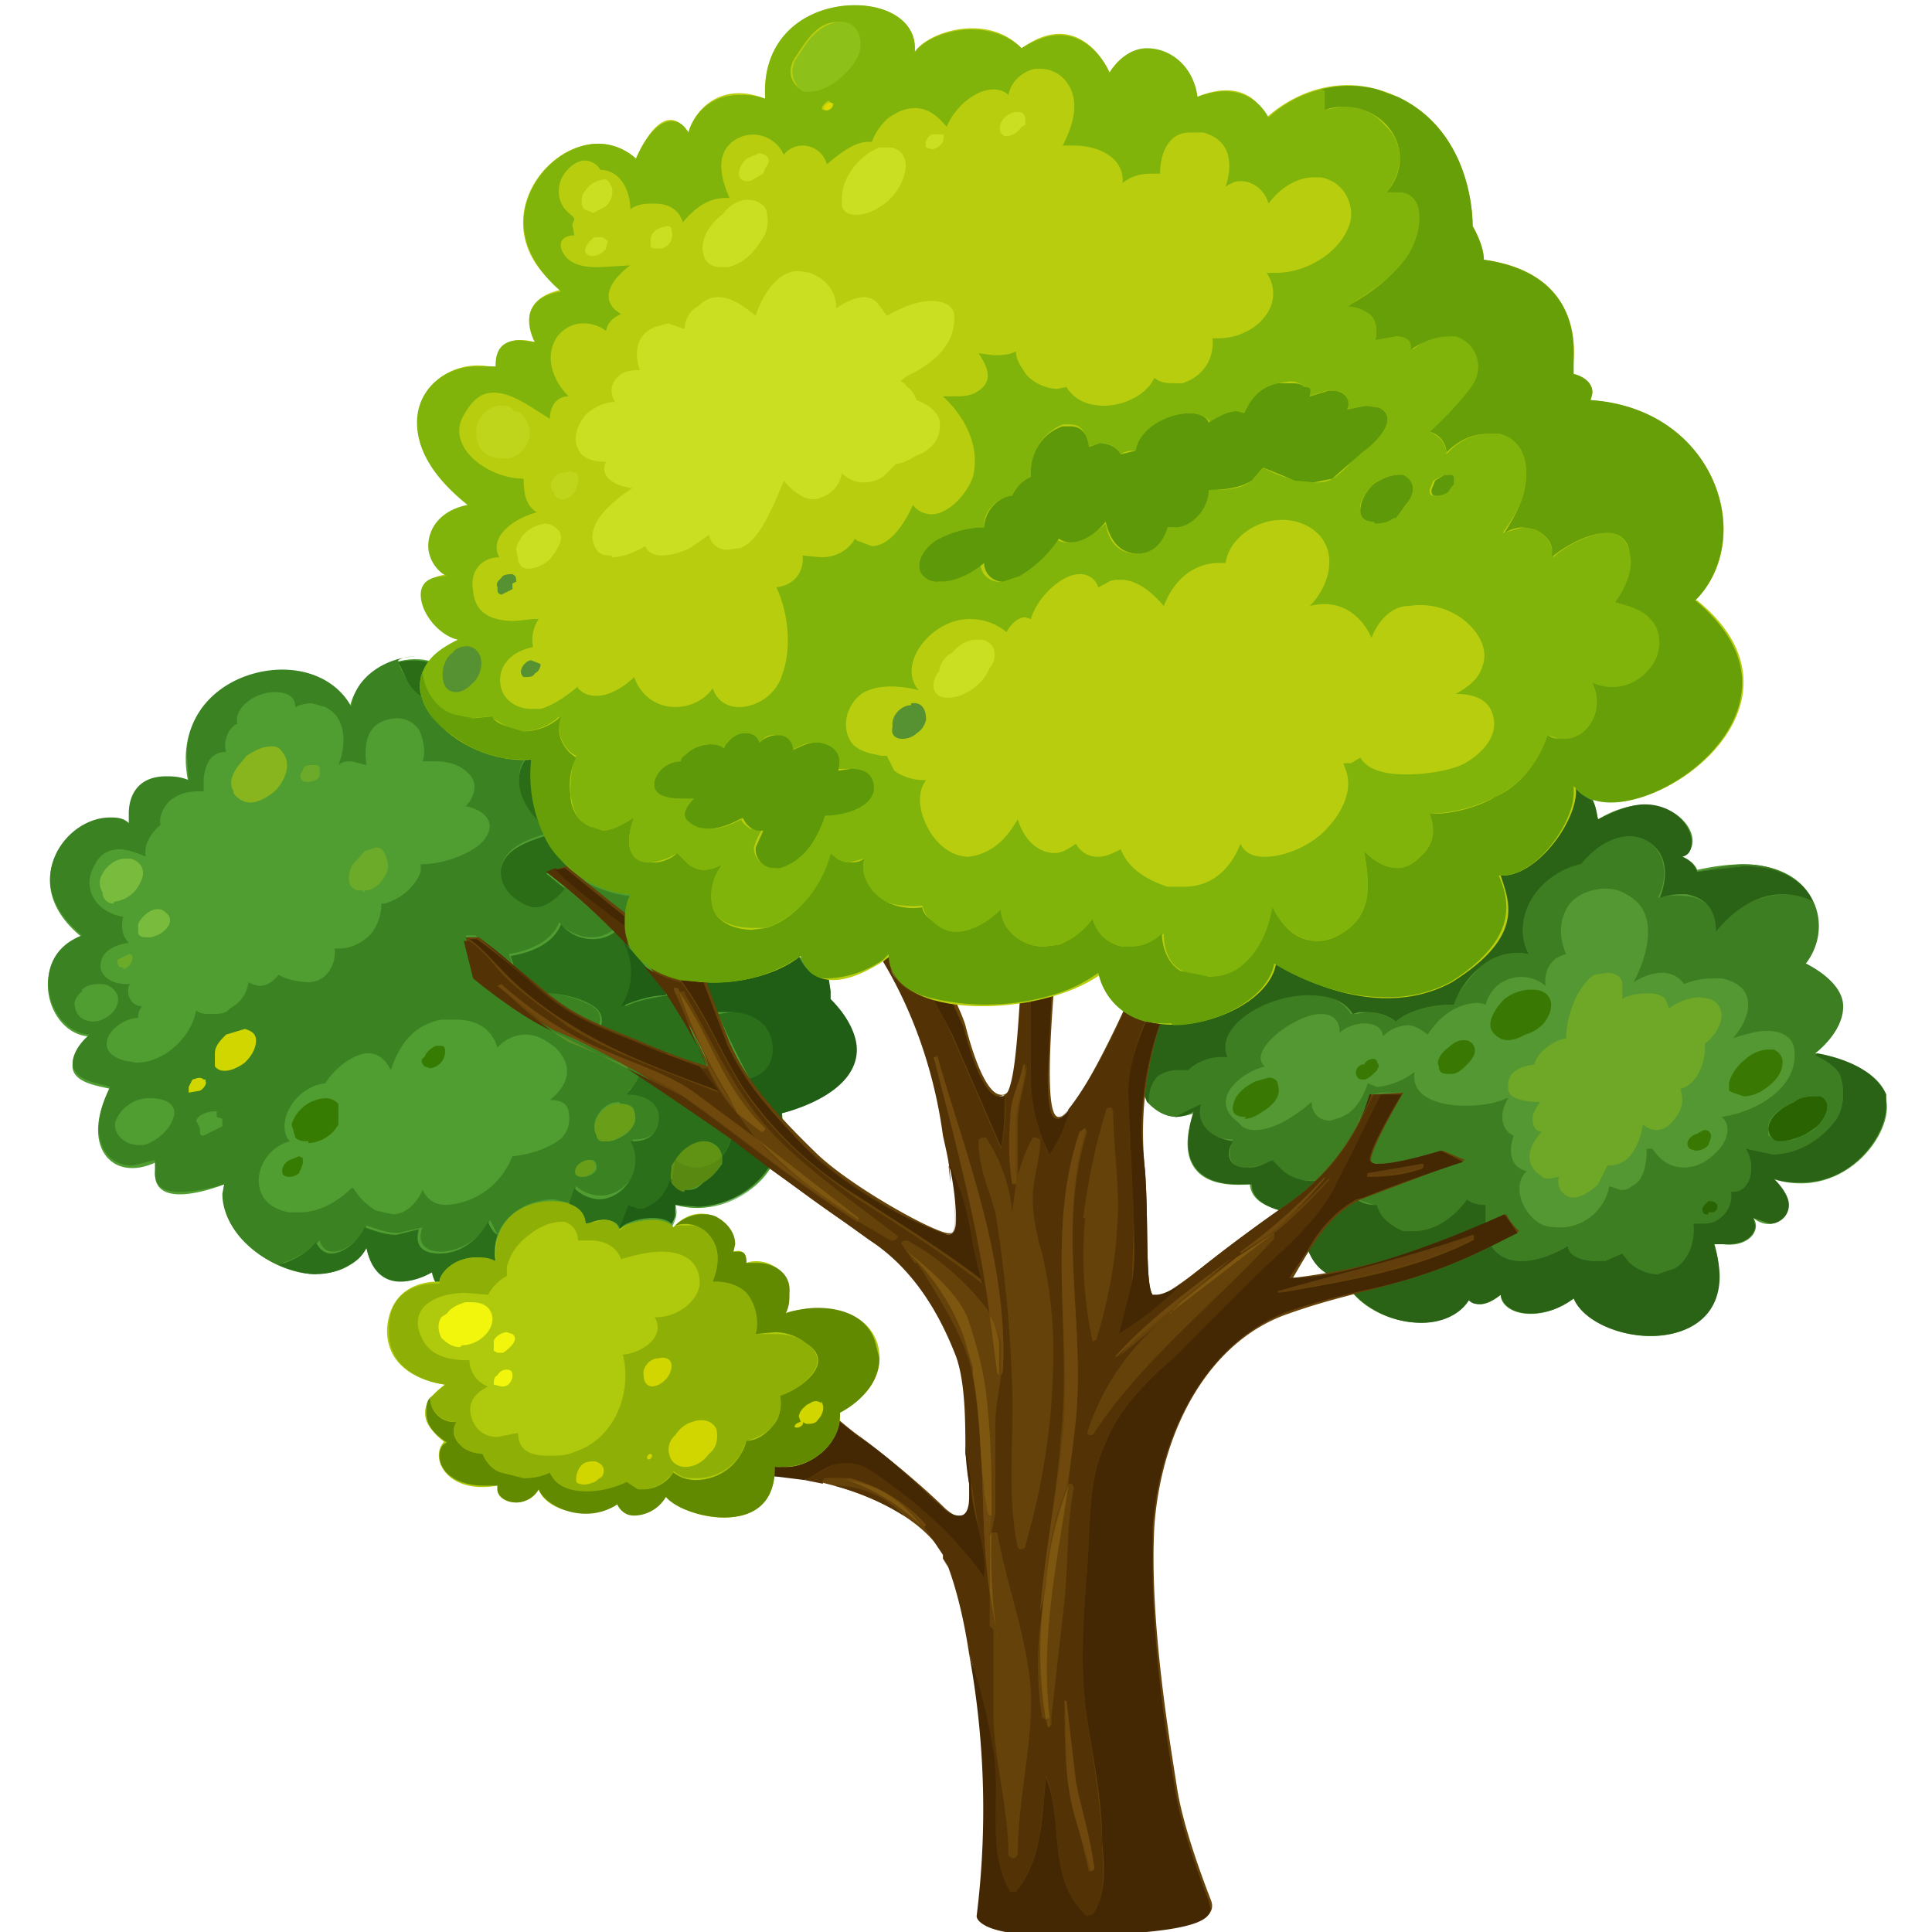 <svg xml:space="preserve" width="16" height="16" xmlns="http://www.w3.org/2000/svg"><path d="M76.5 68s-.5 1.7-2.4 1c-2-.6-1.3-2.2-1.3-2.2-1.4.3-2.4-.6-2-1.4-1.3 1.3-6.9 1-5.8-5.3-.5.2-.7-.5-.7-.5-1.5 1.3-5.5 0-3.7-2.5 0 0-3.4-.9-1.5-2.9 0 0-1.6-1.4-.6-3 1-1.8 2.7-1 2.7-1s-1.8-4.2 3-3.8c.1-1.5 2.7-1.5 2.7-1.5s0-3.4 2.4-3.6c.7-2.1 5.2-3.4 6.6-1 .6-.8 1.7.2 1.7.2 0-1 2-1.6 3.9-.2 1.3-2.8 9.3-3.4 7.5 3 1.7-.5 2.6.6 2.1 1.3 1.2-1 2.8.5 1 2.1 4-1.3 6.8 2.8 6 4.5-.6 1.8-3.7 2.2-3.7 2.2s3.6 2.7-.5 4.8c1.5 1.9.8 6.5-5.8 5-.2.5-.8.7-.8.7 1.7.8-.7 4.3-4.5 2-.6 4-4.9 4.6-6.3 2.1" style="fill:#539832;fill-opacity:1;fill-rule:nonzero;stroke:none;stroke-width:.1" transform="matrix(.155 0 0 -.155 .4 17)"/><path d="M86 41.6c-.6 0-1.2.3-1.6.7-.2.1-.3.3-.3.4a3 3 0 0 0-.9-.4 2 2 0 0 0-.5 0c-.8 0-1.5.3-1.5.8-.7-.4-1.6-.8-2.5-.8-.6 0-1.2.2-1.6.8l1.4.8s-.4.3-.7.9l-1-.5v1c-.4 0-.8.1-1 .3-.6-1-1.7-1.8-2.8-1.8a2 2 0 0 0-.6.1c-.7.3-1.3.8-1.4 1.4h-.2l-.9.3.4.1 5.3 2-1.2.5c-1-.3-2.5-.7-3.3-.7l-.5.1v.1c0 .7 1.7 3.6 1.7 3.6h-1.1l-.5-.1-.6-1.4v.2c-.3-.9-1-2.1-2.3-3.4h-.4c-.5 0-1 .1-1.4.5l-.6.6a3 3 0 0 0-1.4-.4c-1 0-1 .8-.7 1.5-1.3 0-2 .8-1.7 1.9l-1.3-.7c-.5 0-1 .2-1.6.8 0 .5.1 1 .5 1.4.3.2.8.4 1.2.4l.4-.1a2.2 2.2 0 0 0 2 .7c-.6 1.6 2.1 3.4 4.4 3.4 1 0 1.9-.3 2.4-1.1h.3l.6.1c.6 0 1-.2 1.5-.5.7.6 1.9.9 3 .9h.1c.2.7.9 1.5 1.4 2a3 3 0 0 0 2.6.7c-.7 1.3-.2 3 1.1 4 .5.4 1 .7 1.7.8.5.8 1.5 1.5 2.5 1.5a2 2 0 0 0 1.1-.3c1-.7 1-2 .5-3a4 4 0 0 0 1.5.1c1.2-.1 1.6-.9 1.6-1.8a4.8 4.8 0 0 0 3.8 1.9c.5 0 1-.2 1.4-.4-.5 1-1.7 2-3.7 2-.7 0-1.5-.2-2.5-.4-.2.6-.8.8-.8.8s.6-.2.8-.8l2.5.3c2.9 0 4-1.7 4-3.2 0-.8-.3-1.5-.7-2 1.5-.8 2-1.6 2-2.3 0-1.4-1.5-2.5-1.5-2.5h.1-.1c.6-.4 1.3-.8 1.4-1.4.2-.8.1-1.7-.4-2.3-.8-1-2-1.7-3.3-1.7-.4 0-1 0-1.4.3a2 2 0 0 0 .2-1.6c-.2-.5-.5-.7-.9-.7H90c.1-.5 0-1.1-.7-1.5a1.6 1.6 0 0 0-1.3-.2c.1-1-.2-2-1-2.4-.3-.2-.6-.3-1-.3M78 51c-.5-.8-.4-1.7.3-2-.3-.8-.2-1.7.7-1.9-.8-.7-.3-2.2.7-2.8.4-.2.8-.2 1.1-.2 1.3 0 2.4 1 2.6 2.2l.6-.2c.2 0 .4 0 .6.2.7.3.8 1.3.8 2h.3c.5-.7 1-1 1.7-1 .5 0 1.1.2 1.6.7.7.6 1 1.5.4 2 2 .3 4 1.6 3.9 3.4 0 .9-.7 1.2-1.5 1.2-.5 0-1.2-.2-1.8-.4 1 1.1 1.4 2.8-.6 3.2h-.5a4 4 0 0 1-1.5-.3 1.4 1.4 0 0 1-1.2.6c-.5 0-1-.2-1.5-.5.8 1.5 1.4 3.8-.4 4.7-.3.2-.7.3-1.1.3-.7 0-1.5-.3-1.9-.8-.6-.8-.6-1.8-.2-2.7-.9-.2-1.2-1-1.1-1.7a2 2 0 0 1-2.6 0 2 2 0 0 1-.6-1 1.6 1.6 0 0 1-.5.1c-1.2-.1-2-.8-2.6-1.7-.4.3-.7.5-1.1.5a2 2 0 0 1-1.3-.6c0 .5-.5.7-1 .7-.4 0-1-.2-1.3-.5 0 .7-.4 1-1 1-1.4 0-4-2-3-2.8-1.5-.4-3-1.9-1.4-3 .2-.3.5-.4.9-.4 1 0 2.2.8 3 1.5 0-.5.3-1 1-1l.3.1c.9.2 1.4 1 1.7 1.9l.5-.2a4 4 0 0 1 2 .8c-.2-1.3 1.2-1.8 2.7-1.8.8 0 1.6.1 2.2.4m10.9-5.5c-.3-.2-.5-.4-.2-.6H88.8c.2 0 .5.3.3.5h-.4m5.6 5.7c-.4 0-.8-.1-1-.3-.7-.3-1.5-.8-1.4-1.5V49l.2-.1c.1-.2.3-.2.5-.2l.7.1c.4.2 1 .4 1.2.7.4.4.9 1.2.2 1.5a1 1 0 0 1-.4.1m-35.7 0" style="fill:#3d7e22;fill-opacity:1;fill-rule:nonzero;stroke:none;stroke-width:.1" transform="matrix(.155 0 0 -.155 .4 17)"/><path d="M98.2 51.2c-.6 1.6-3.1 2-3.7 2.2.6-.1 3-.6 3.7-2.2" style="fill:#b5c9a9;fill-opacity:1;fill-rule:nonzero;stroke:none;stroke-width:.1" transform="matrix(.155 0 0 -.155 .4 17)"/><path d="M85.6 38.3c-1.7 0-3.6.8-4.1 2-.8-.6-1.6-.8-2.3-.8-.9 0-1.5.4-1.6 1 0 0-.6-.5-1.1-.5-.2 0-.4 0-.6.2-.5-.8-1.5-1.2-2.5-1.2a5 5 0 0 0-3.7 1.6c2.3.5 4.4 1 7.4 2.5.4-.6 1-.8 1.6-.8.9 0 1.8.4 2.5.8 0-.5.7-.8 1.5-.8h.5l.9.4.3-.4c.4-.4 1-.7 1.6-.7l.9.3c.8.5 1.1 1.5 1 2.4h.5c.2 0 .5 0 .8.2.6.4.8 1 .7 1.5h.1c.4 0 .7.2.9.7a2 2 0 0 1-.2 1.6l1.4-.3c1.3 0 2.5.7 3.3 1.7.5.6.6 1.5.4 2.3-.1.6-.8 1-1.4 1.3l.1.1c.6-.1 3-.6 3.7-2.2v-.6c0-1.6-1.8-4.1-4.5-4.1-.5 0-1 0-1.5.2.5-.5.8-1 .8-1.4 0-.6-.5-1-1-1l-.9.3.1-.4c0-.5-.5-1-1.5-1H89a6 6 0 0 0 .3-1.7c0-2.3-1.8-3.2-3.7-3.2m-17.2 3.3c-.6.3-.9.8-1.1 1.3.7 1.1 1.5 2 2.6 2.7a1.7 1.7 0 0 1 1.1-.3c.1-.6.7-1.1 1.4-1.4h.6c1.1 0 2.2.8 2.8 1.7.2-.2.6-.3 1-.3v-1c-2.6-1-5.8-2.3-8.4-2.7M65.8 45c-.7.2-1.5.6-1.5 1.4h-.7c-2.2 0-2.7 1.2-2.7 2.2 0 .9.3 1.7.3 1.7s-.4-.3-1-.3l1.4.7c-.3-1 .4-1.8 1.7-2-.4-.6-.3-1.4.7-1.4h.2c.4 0 .8.2 1.2.4l.6-.6a2.4 2.4 0 0 1 1.8-.5L66 45.1h-.2" style="fill:#2b6316;fill-opacity:1;fill-rule:nonzero;stroke:none;stroke-width:.1" transform="matrix(.155 0 0 -.155 .4 17)"/><path d="M58.7 50.8" style="fill:#b5c9a9;fill-opacity:1;fill-rule:nonzero;stroke:none;stroke-width:.1" transform="matrix(.155 0 0 -.155 .4 17)"/><path d="M58.7 50.8a3 3 0 0 0-.1.3c.1 1.3.4 2.5.8 3.9h.7c2.4 0 5.1 1.4 5.4 3.2 0 0 2.7-1.8 5.9-1.8a7 7 0 0 1 3.5.9c2.4 1.4 3 2.8 3 3.9 0 .6-.2 1.2-.4 1.7h.2c1.8 0 3.8 2.8 3.8 4.4v.4c.3-.4.6-.6 1-.8.2-.3.2-.6.3-1 1 .5 1.8.8 2.5.8 1.5 0 2.5-1.1 2.5-2 0-.4-.1-.7-.5-.8 0 0 .6-.2.8-.8l2.5.3c2 0 3.2-.8 3.7-1.9a3.4 3.4 0 0 1-1.6.4c-1.5 0-2.7-.9-3.6-2 0 1-.4 1.8-1.6 2h-.4a4 4 0 0 1-1-.2c.4 1 .5 2.3-.6 3a2 2 0 0 1-1 .3c-1 0-2-.7-2.6-1.5-.6-.1-1.2-.4-1.7-.8-1.3-1-1.8-2.7-1.1-4a3 3 0 0 1-2.6-.7 4.6 4.6 0 0 1-1.4-2H75c-1.1 0-2.3-.3-3-.9-.4.3-.9.5-1.5.5H70l-.3-.1c-.5.8-1.4 1-2.4 1-2.3 0-5-1.7-4.3-3.3h-.4c-.6 0-1.3-.3-1.7-.7h-.4a2 2 0 0 1-1.2-.3c-.4-.4-.5-.9-.5-1.4" style="fill:#2b6316;fill-opacity:1;fill-rule:nonzero;stroke:none;stroke-width:.1" transform="matrix(.155 0 0 -.155 .4 17)"/><path d="M39.2 50.2s6.8 1.7 2.5 6.1c.6 1.5-2.2 3-3.6 2.4 2.5 1.8 2 6.5-2.5 6.4 0 0 2.3 6.7-6.8 5.9 1.3 3.5-4.3 5-6.7 2-1.6 2.8-5.7 1.1-6-1.2-1.6 3.6-10 2.2-8.6-4-2.7 1-3.4-1-3.1-2.2-2.7 1.4-6.6-2.8-2.6-6-3-1.1-1.9-5.2.4-5.3-2.3-2.4.4-2.6 1.1-2.8-1.6-2.9 0-5.1 2.5-3.9-.8-3 3.6-1.2 3.6-1.2-.7-3.7 5.7-6.6 7.6-3.4.6-3 3.5-1.3 3.5-1.3.2-2.2 6.4-1.9 6.4 1 2.4-2.7 7.3.9 6.6 2.6 2.7-.8 6.2 1.4 5.7 4.9" style="fill:#509d32;fill-opacity:1;fill-rule:nonzero;stroke:none;stroke-width:.1" transform="matrix(.155 0 0 -.155 .4 17)"/><path d="M14.3 41.6c-2.2 0-5 2-5 4.3l.1.5S8.1 46 7 46c-.7 0-1.3.2-1.3 1v.7l-1.2-.3c-1.1 0-1.8.8-1.8 2 0 .7.2 1.4.6 2.2-.5.2-2 .3-2 1.3 0 .3.2.9.9 1.5-1.3.1-2.2 1.4-2.2 2.8 0 1 .5 2 1.8 2.5-1.2 1-1.7 2-1.7 3 0 1.8 1.6 3.3 3.2 3.3.3 0 .7 0 1-.3v.5c0 1 .5 2 2 2 .3 0 .7 0 1.2-.2l-.1 1.3c0 3 2.7 4.6 5.1 4.6 1.6 0 3-.7 3.7-2 .1 1.5 1.8 2.7 3.5 2.7-.3 0-.7 0-1-.2 0-.3.2-.6.4-.9.2-.4.5-.7.8-.9.3-.9 1-1.8 2-2.4a6.3 6.3 0 0 1 3.6-1c-.7-1-.3-2.4.7-3.3 0-.3.2-.6.3-.8-1-.3-2-.7-2.3-1.7 0-.6.2-1.2.7-1.6.4-.3.8-.5 1.1-.5.7 0 1.2.5 1.6 1l2.6-2.3c-.4-.3-.8-.4-1.2-.4-.6 0-1.3.3-1.7.8-.4-1-1.5-1.5-2.7-1.7l.2-.5-2 1.5H22.3l.5-2s2.4-2 4.2-2.9l1-.6 3-1.4.7-.4c0-.4-.4-.7-.7-1 1 0 1.9-.6 1.7-1.6-.1-.7-.7-1-1.3-1h-.2c.8-1.4-.3-3-1.7-3a2 2 0 0 0-1.3.5l-.3-.9-.9.2c-1.1 0-2.5-.6-3-1.9l-.4.8a3.1 3.1 0 0 0-2.6-1.7c-1 0-1.3.6-1 1.3l-1.3-.3c-.6 0-1.1.2-1.7.4-.3-.7-1.1-1.4-1.8-1.4-.3 0-.6.2-.7.6-.5-.5-1.3-1-2-1.2.6-.3 1.3-.5 2-.5m1.8 4.5c.3-.5.7-.9 1.2-1.2l.9-.2c.7 0 1.3.6 1.6 1.3.3-.6.7-.8 1.3-.8a4 4 0 0 1 2.5 1.1c.5.5.8 1 1 1.5 1 .1 1.8.4 2.4.8.6.4.7 1 .6 1.6-.1.5-.5.6-1 .6 1 .8 1.3 1.8.3 2.8-.5.4-1 .7-1.6.7a2 2 0 0 1-1.5-.7c-.3 1-1.1 1.5-2.2 1.5H21c-1.6-.3-2.3-1.5-2.7-2.7-.3.6-.7.9-1.2.9-.8 0-1.8-.8-2.3-1.6-1.7-.2-2.7-2.2-1.9-3.1-1.9-.5-2.5-3.4 0-3.8h.5c1 0 2 .5 2.8 1.3M29 47.7a.8.8 0 0 1-.7-.4c0-.2 0-.5.3-.5s.6.2.7.4c0 .2 0 .5-.3.5M5.5 51H5.2a2 2 0 0 1-1.6-1.2c-.2-.7.5-1.3 1.2-1.3h.3c.7.2 1.4.8 1.6 1.5.2.7-.5 1-1.2 1m25-.2c-.6 0-1-.4-1.2-.8-.1-.2-.2-.6 0-.8V49c0-.2.2-.3.3-.3h.3c.3 0 .7.2 1 .4.3.3.6.7.4 1.2 0 .3-.4.4-.7.4m-21.7-.4c-.4 0-.9-.2-1-.5l.2-.4v-.1c0-.2 0-.3.2-.3l1 .5v.4L9 50v.3M4.3 57c-.1-.4 0-1 .7-1.1a.9.9 0 0 1-.2-.6c-1.4-.1-2.6-1.8-.7-2.3l.6-.1c1.6 0 3 1.5 3.2 2.8.2-.2.5-.2.8-.2.4 0 .8 0 1 .3.6.3.9.8 1 1.4a1.5 1.5 0 0 1 .6-.2c.4 0 .8.3 1 .6.5-.3 1.2-.4 1.6-.4 1 0 1.5 1 1.4 1.8h.3c.7 0 1.5.5 1.8 1 .3.5.4 1 .4 1.4h.2c.9.3 1.6.9 1.9 1.7v.4c1.2 0 2.5.5 3.2 1.1 1 1 .3 1.8-.8 2 .5.5.7 1.3.1 1.8-.4.4-1 .6-1.7.6L20 69c.2.6 0 1.3-.2 1.7-.3.4-.7.6-1.2.6a2 2 0 0 1-1-.3c-.7-.5-.7-1.4-.6-2.2l-.8.2c-.2 0-.5 0-.7-.2.4 1 .5 2.5-.7 3.1l-.7.2a2 2 0 0 1-.9-.2c0 .6-.5.8-1.1.8-1 0-2.2-.8-2-1.7-.4-.1-.8-.9-.6-1.5-.8 0-1.1-.6-1.2-1.4v-.7h-.2c-.6 0-1.1-.1-1.6-.5-.4-.4-.6-.9-.5-1.3-.5-.4-.9-1-.8-1.7-.4.2-1 .4-1.4.4-.5 0-1-.2-1.3-.8-.8-1.3.1-2.6 1.5-2.8-.1-.5-.1-1 .3-1.4-.8-.1-1.6-.5-1.5-1.4.2-.6.8-.8 1.4-.8h.2m-1.7 0c-.4 0-.7-.1-.9-.3v-.1a1 1 0 0 1-.4-.6c0-.5.3-1 1-1s1.5.7 1.3 1.4a1 1 0 0 1-.8.6h-.2m26.7-2.3c-1.1.5-2 1-3 1.8.9 0 1.7-.2 2.3-.5.8-.3.9-.8.7-1.3m1.4 6A124.8 124.8 0 0 0 28 63c1.5-1.1 3.1-1.2 3.1-1.2l-.3-1.2" style="fill:#3b8222;fill-opacity:1;fill-rule:nonzero;stroke:none;stroke-width:.1" transform="matrix(.155 0 0 -.155 .4 17)"/><path d="M20.3 74.4" style="fill:#bbd3ad;fill-opacity:1;fill-rule:nonzero;stroke:none;stroke-width:.1" transform="matrix(.155 0 0 -.155 .4 17)"/><path d="M26 61.2c-.3 0-.7.2-1.1.5-.5.4-.8 1-.7 1.6.2 1 1.4 1.4 2.3 1.7.4-.8 1-1.4 1.5-1.9l-.4.2-.5-.1-.5-.2 1-.8c-.4-.5-1-1-1.6-1m.2 4.6c-1 1-1.4 2.3-.7 3.3H25.8v-.8c0-1 .2-1.8.4-2.5m-6.3 6.7c-.3.2-.6.5-.8 1l-.4.8a3.7 3.7 0 0 0 1.6 0 2.1 2.1 0 0 1-.4-1.8" style="fill:#2b6c17;fill-opacity:1;fill-rule:nonzero;stroke:none;stroke-width:.1" transform="matrix(.155 0 0 -.155 .4 17)"/><path d="m20.7 41.1-.2.6s-.8-.5-1.7-.5c-.7 0-1.5.4-1.8 1.8.3-1.4 1-1.8 1.8-1.8a4 4 0 0 1 1.7.5l.2-.6" style="fill:#b9d9c3;fill-opacity:1;fill-rule:nonzero;stroke:none;stroke-width:.1" transform="matrix(.155 0 0 -.155 .4 17)"/><path d="M20.9 41.1h-.2l-.2.6s-.8-.5-1.7-.5c-.7 0-1.5.4-1.8 1.8-.2-.4-.5-.7-.9-.9-.5-.3-1.1-.5-1.8-.5-.6 0-1.3.2-2 .5.8.2 1.6.7 2 1.2.2-.4.5-.6.8-.6.7 0 1.5.7 1.8 1.4.6-.2 1.1-.4 1.7-.4l1.2.3c-.2-.7 0-1.3 1.1-1.3 1.2 0 2.1.8 2.6 1.7.1-.3.3-.6.5-.7a2.7 2.7 0 0 1-.1-1.4l-1 .2c-1.2 0-2-.8-2-1.4m9.6 3c-.1.3-.5.4-.8.4a2 2 0 0 1-1-.3v.1c0 .5-.4.9-.9 1l.3.9a2 2 0 0 1 1.3-.6c1.4 0 2.5 1.7 1.7 3.1h.2c.6 0 1.2.3 1.3 1 .2 1-.7 1.5-1.7 1.5.3.4.6.7.7 1.1a37.4 37.4 0 0 0 4.9-3.4 3 3 0 0 0-.5-1c-.1.5-.5.8-1 .8H35a2 2 0 0 1-1.4-1l-.2-.3c0-.3-.1-.6 0-.8-.3-.6-.6-1-1.1-1.3-.3-.2-.5-.2-.7-.2-.2 0-.3 0-.5.2 0-.4-.3-.9-.5-1.3m6.9 8a39.7 39.7 0 0 0-1.7 3.5l.7.1c1.3 0 2.4-.7 2.3-2.2-.1-.8-.6-1.2-1.3-1.4m-2.2.6-.4.1a30.6 30.6 0 0 0-3.4 1.3l-2 .8c.2.5 0 1-.7 1.3-.6.3-1.4.5-2.3.5l-.4.4-1.2 1-.2.6c1.2.2 2.3.7 2.7 1.7.4-.5 1-.8 1.7-.8.4 0 .8.1 1.2.4l.5-.5c.6-1 .6-2.4 0-3.5.6.3 1.5.5 2.4.6 1.9-3 2-3.9 2-3.9" style="fill:#2b6f1a;fill-opacity:1;fill-rule:nonzero;stroke:none;stroke-width:.1" transform="matrix(.155 0 0 -.155 .4 17)"/><path d="M33.3 44.2c.2.3.2.5.2.7v.4l1.2-.1c1.5 0 3 .8 3.9 2a4.8 4.8 0 0 0-4-2l-1.1.1c.1-.3 0-.7-.2-1.1" style="fill:#b9d9c3;fill-opacity:1;fill-rule:nonzero;stroke:none;stroke-width:.1" transform="matrix(.155 0 0 -.155 .4 17)"/><path d="m30.5 44 .5 1.3.5-.2c.2 0 .4 0 .7.2.5.3.8.7 1 1.3.2-.3.5-.5.9-.5h.1c.4 0 .6.2.8.4.5.3.8.7 1 1v.4a2.6 2.6 0 0 1 .5 1l2-1.6a4.8 4.8 0 0 0-3.8-2.1l-1.2.1V45c0-.2 0-.4-.2-.7-.2.2-.6.3-1 .3-.8 0-1.6-.3-1.8-.6M39.3 49.7l-2 2.3c.8.2 1.3.6 1.4 1.4.1 1.5-1 2.2-2.3 2.2h-.8l-.6 1.6h.4a8 8 0 0 1 4.7 1.4c.4-.9 1-1.2 1.6-1.2l.1-.7v-.4c1-1 1.4-2 1.4-2.7 0-2.5-4-3.4-4-3.4v-.5m-8.6 6.2c.7 1.1.7 2.4.1 3.5a25.3 25.3 0 0 0 2.3-2.8v-.1c-.8 0-1.7-.3-2.4-.6" style="fill:#1f5e14;fill-opacity:1;fill-rule:nonzero;stroke:none;stroke-width:.1" transform="matrix(.155 0 0 -.155 .4 17)"/><path d="M70.6 51.2s-.8-3.4-4.6-6c-3.9-2.7-6.6-5.3-7-4.7-.4.6-.2 3.8-.4 6.6-.4 3.9.3 7.2 2.1 11.2 1.8 4 2.1 6.1 5.1 9.4-.8 1-.6 1.6-.6 1.6S63 66 62.3 66c-.5 0 .7 3.7.7 3.7l-1.8.8s-.4-5.5-1.4-9C58.8 58.2 55 50 54 50c-1-.1-.2 7.3 0 10.3.2 3 1 5 1.5 5.9l1.8 3.3s-1.5-.3-2.4.2a30 30 0 0 1-2.9-12.2c-.2-5.2-.4-6.5-1.2-6.3-.8.2-1.5 2.5-1.8 3.7-.4 1.3-1.8 3.6-2.2 5-.4 1.5-.2 2.4 1.6 5.4 1.8 3 1.7 4 1.7 4s-1.2-.6-2.4-.4c0 0-.7-3.2-1.6-4.2-1-1-.5-4.2-1.6-3a30.4 30.4 0 0 0-5.2 7.4l-2 .7s.3-.5 0-.7c1.8-2.3 3.7-5.3 6.2-8.8a26 26 0 0 0 4.4-11c.6-3.6 1.1-5.7.1-5.5-1 .2-5.1 2.5-6.9 4.2-3 2.9-4 4.4-4.7 6-.6 1.5-2 5-2.7 8.2l-1.3.6s.7-3.2.3-3.2c-.4 0-5 3.8-5 3.8l-1-.3s4.4-3.3 6.4-6.4c2-3 2.2-4 2.2-4s-1.3.3-3.8 1.4c-2.5 1-3.6 1.4-5.4 3L23 59.6h-.7s.6-1.8.5-2c0 0 2.5-2.1 4.3-3 1.8-.7 3.8-1.7 6.5-3.6C38 47.8 41.3 45 44 43.5c2.5-1.7 4-4.4 4.6-6.2.7-2 .3-5 .6-6.9.3-1.8-.3-2.2-1.3-1.3-1 1-3 2.7-4.5 3.8-1.5 1-6.3 5.7-6.3 5.7s-.5-.8-.8-.9c2.6-2.3 5.5-5.4 5-5.5l-9 .4s.7-.5-.1-1.4c4-.2 4.4-.5 6.6-.4 2.3 0 8-1.4 9.4-4.9a45.7 45.7 0 0 0 1.5-18.6s-.3-1.2 5-1c5.3.2 8 .5 7.4 1.9-.5 1.3-1.5 4-1.8 6-.3 2-1.5 8.8-1.2 14 .4 5.2 3 9.9 7.2 11.3 4.2 1.5 7 1.4 12.3 4.4 0 0-.4.3-.7.9a34.9 34.9 0 0 0-11.4-3.4c1 1.7 2 3.6 3.9 4.3l5.3 2-1.2.5c-1.3-.4-3.5-1-3.8-.6-.3.3 1.7 3.7 1.7 3.7l-1.7-.1" style="fill:#654209;fill-opacity:1;fill-rule:nonzero;stroke:none;stroke-width:.1" transform="matrix(.155 0 0 -.155 .4 17)"/><path d="M48 26c0 .1 0 .3-.2.4l.2-.4m-6.6 4.4" style="fill:#d1c6b5;fill-opacity:1;fill-rule:nonzero;stroke:none;stroke-width:.1" transform="matrix(.155 0 0 -.155 .4 17)"/><path d="M55.6 7.3h-.1c-2.2 2-1.2 5-2.2 7.5-.2-2.1-.2-4.5-1.6-6.2H51.4c-1.3 2.2-.5 5-1 7.5-.2 1.8-.6 3.5-1.2 5.2-.3 2-.7 3.5-1.1 4.6a2.9 2.9 0 0 1-.3.5v.2l-1 1.5.1.1a8.4 8.4 0 0 1-4.1 2.5h-.2a5.4 5.4 0 0 1-1 0 .2.2 0 0 1-.2-.3l-1 .2c.7.3 1.3.8 2.1 1h.2c.8 0 1.6-.7 2.1-1 2-1.5 3.8-3.2 5.2-5.2.1.9-.1 1.8-.3 2.6l-.4 2.6A30.6 30.6 0 0 1 49 32c0 1.7 0 3.8-.5 5.2-.7 1.8-2 4.5-4.6 6.2l-5.3 3.8-2.1 1.6a241.2 241.2 0 0 1-5.6 3.8l3-1.5c3.1-2.2 6-4.6 9.3-6.7h.1l1.7-1h.1c.2 0 .4.2.2.3-2.2 1.7-4.5 3.3-6.4 5.2-2.2 2.3-3.4 5.1-4.9 7.7v.1h-.3l-.2.2-.1-.1c1-2 1.7-4.8 3.4-6.6l1.1-1.5-3.1 2.3c-1.4 1-3.1 1.6-4.7 2.3-2.3.9-4.2 2.2-6 3.7.9-.9 1.8-1.7 2.8-2.4-1.8.8-4.2 2.8-4.2 2.8l-.5 2h.3c.6-.4 1.1-1 1.6-1.6 1-1.1 2.4-2 3.7-3 2.5-1.5 5.3-2.4 8-3.5l-1 1.3h.4s-.2.9-2.2 4l-1.2 1.5c.5-.4 1.2-.7 2-.9 1.3-1.7 2.1-3.8 3.3-5.7 1.6-2.4 3.6-4.1 6-5.8 2.4-1.5 4.7-3 6.8-4.6-.6 1.7-.6 3.5-1.3 5.2l-.5 1.1.1-.9c0 .8-.2 1.6-.4 2.5-.4 3-1.4 6.3-3.2 9.3l.3.3c0-1.3 1-2 2.5-2.4l.9-1.9 2.6-6c.2 1 .3 1.9.2 2.8.4.4.6 1.8.8 5h.6V52a9 9 0 0 1 1-4c.5.7.8 1.5 1 2.4.8 1 2 3 3 5.3.3-.3.7-.5 1.1-.6a11 11 0 0 1-.9-3.9l.3-6.6-.1-3.4-.7-2.8c1.3.8 2.5 1.8 3.5 2.8 1.2 1 3 2.4 5.3 4 2.4 1.6 3.6 3.5 4.2 4.8l.6 1.2h.4c-.7-1.6-1.6-3-2.3-4.7-.9-2-2.7-3.4-4.3-5l-4.4-4.3c-1.5-1.3-3-2.8-3.7-4.6-1-2.1-.8-4.5-1-6.8-.2-2.6-.4-5.3 0-7.9.3-2.1.7-4.3.8-6.5 0-1.2.3-2.9-.5-4l-.2-.1m-1.2 11.5h-.1c0-1.5 0-3 .2-4.5l1.1-4.6h.2c0 1.7-.6 3.2-.9 4.8l-.5 4.3m-4.1 5.8v-1.8l.2-.2v-4.8c.1-2.5.8-4.8.8-7.3l.2-.1c.1 0 .2 0 .3.2 0 3 .8 5.8.7 8.7-.2 2.9-1.3 5.7-1.8 8.5H50.4a148.3 148.3 0 0 0 .2 1v4.7c0 1 .2 1.8.3 2.7l.1.2c.3 5.7-2 11.4-3.5 16.9l-.1-.1c1.1-4.6 2.3-9.2 3-13.8a13.7 13.7 0 0 1-4.5 4c-.2 0-.4-.1-.3-.2l.2-.3.6-.7.3-.4c1-1.7 2.1-3.3 2.6-5.2.3-1.4.4-2.8.5-4.1.2-2.7.1-5.3.5-7.9m3-6.8a12.8 12.8 0 0 1 .1-.4l.2.1a20 20 0 0 0 0 .5l.7 6.2c.2 2 .1 4 .5 6l-.1.2h-.2l.4 3.4c.5 5.2-1 10.3.6 15.4l-.1.2-.3-.2c-1.8-5.4-.4-10.8-1-16.3-.2-3-.9-6.2-1-9.3-.3-2-.3-3.8 0-5.7l.2-.1M50 48.9c-.2 0-.3-.1-.3-.2 0-1 .3-2 .6-2.8l.3-1c.5-3.1.8-6.2.9-9.3.1-2.9-.3-5.8.3-8.6l.1-.1c.1 0 .3 0 .3.2 1 3.4 1.5 6.9 1.5 10.4 0 1.7-.2 3.5-.6 5.2-.3 1-.5 2-.5 3s.4 2 .4 3.1l-.2.1h-.2c-.4-.7-.6-1.4-.8-2v2.8c0 1 .4 2 .5 3.1-.3-1-.7-1.9-.8-2.8a24.9 24.9 0 0 1 0-3.6h.2l-.2-1.5a8.6 8.6 0 0 1-1.4 4h-.1m10-9.4a13 13 0 0 1-4.5-6.4l.1-.1h.2c2.6 4 6.5 7 9.7 10.5v.3c1 .8 2 1.8 3 2.9h-.1a30 30 0 0 0-4.9-4.2c-2.2-1.6-4.5-3.2-6.3-5.3l2.8 2.3m-4.6 5.1a21.5 21.5 0 0 1 .4-6.6l.2.1c.6 2 1 4 1.1 5.9.2 2.1-.2 4.2-.2 6.3l-.1.2c-.1 0-.3 0-.3-.2a33.6 33.6 0 0 1-1.2-5.7h.1M31.1 59a38.1 38.1 0 0 1-3.5 3.3l-1 .8.5.2c1.1-1.1 2.4-2 3.7-3 0-.5.1-1 .3-1.3M49.6 7.3a54.5 54.5 0 0 1 0 0M49.1 30.5" style="fill:#533306;fill-opacity:1;fill-rule:nonzero;stroke:none;stroke-width:.1" transform="matrix(.155 0 0 -.155 .4 17)"/><path d="M38.8 30.8" style="fill:#d1c6b5;fill-opacity:1;fill-rule:nonzero;stroke:none;stroke-width:.1" transform="matrix(.155 0 0 -.155 .4 17)"/><path d="M48 43.7c-1.1.2-5.2 2.5-7 4.2a18.5 18.5 0 0 0-6 9.3l1.3-3.4c.7-1.5 1.7-3 4.7-6a23.8 23.8 0 0 1 7-4.1M33 53.4l-1.6.6c-2.5 1-3.6 1.4-5.4 3L23 59.6s1.4-1 3.1-2.6c1.8-1.6 2.9-2 5.4-3l1.6-.6" style="fill:#533306;fill-opacity:1;fill-rule:nonzero;stroke:none;stroke-width:.1" transform="matrix(.155 0 0 -.155 .4 17)"/><path d="M45.7 28.6a13.4 13.4 0 0 0 0 0" style="fill:#d1c6b5;fill-opacity:1;fill-rule:nonzero;stroke:none;stroke-width:.1" transform="matrix(.155 0 0 -.155 .4 17)"/><path d="M45.7 28.7a13.4 13.4 0 0 1-3.7 1.6 5 5 0 0 0 3.7-1.6" style="fill:#533306;fill-opacity:1;fill-rule:nonzero;stroke:none;stroke-width:.1" transform="matrix(.155 0 0 -.155 .4 17)"/><path d="M34.8 52.7" style="fill:#235612;fill-opacity:1;fill-rule:nonzero;stroke:none;stroke-width:.1" transform="matrix(.155 0 0 -.155 .4 17)"/><path d="M22.5 59.5h.4-.4" style="fill:#306518;fill-opacity:1;fill-rule:nonzero;stroke:none;stroke-width:.1" transform="matrix(.155 0 0 -.155 .4 17)"/><path d="M35.8 51.4c-2.7 1-5.5 2-8 3.6-1.3.8-2.6 1.8-3.7 3-.5.5-1 1.1-1.6 1.5h.4s1.4-1 3.1-2.5c1.8-1.6 2.9-2 5.4-3a54.4 54.4 0 0 1 3.4-1.3l1-1.3" style="fill:#442804;fill-opacity:1;fill-rule:nonzero;stroke:none;stroke-width:.1" transform="matrix(.155 0 0 -.155 .4 17)"/><path d="M48 43.7c.6 0 .5 1 .2 3l.3-2.1c0-.6-.1-1-.5-1" style="fill:#d1c6b5;fill-opacity:1;fill-rule:nonzero;stroke:none;stroke-width:.1" transform="matrix(.155 0 0 -.155 .4 17)"/><path d="m27.1 63.2.5.1-.5-.1" style="fill:#235410;fill-opacity:1;fill-rule:nonzero;stroke:none;stroke-width:.1" transform="matrix(.155 0 0 -.155 .4 17)"/><path d="M50 41.2c-2.2 1.7-4.5 3.1-6.8 4.6a19.9 19.9 0 0 0-6.1 5.8c-1.2 1.9-2 4-3.3 5.7l1.2-.1 1.3-3.4c.7-1.5 1.7-3 4.7-6a23.8 23.8 0 0 1 7-4.1c.4 0 .5.3.5.9a14.4 14.4 0 0 1-.4 3l.5-1.2c.7-1.7.7-3.5 1.3-5.2m-19.1 19c-1.3 1-2.6 1.9-3.7 3l.5.1 3.2-2.6v-.5" style="fill:#442804;fill-opacity:1;fill-rule:nonzero;stroke:none;stroke-width:.1" transform="matrix(.155 0 0 -.155 .4 17)"/><path d="M39.8 30.7h-1 1" style="fill:#d1c6b5;fill-opacity:1;fill-rule:nonzero;stroke:none;stroke-width:.1" transform="matrix(.155 0 0 -.155 .4 17)"/><path d="M38.8 30.8" style="fill:#533306;fill-opacity:1;fill-rule:nonzero;stroke:none;stroke-width:.1" transform="matrix(.155 0 0 -.155 .4 17)"/><path d="M38.8 30.8" style="fill:#d1c6b5;fill-opacity:1;fill-rule:nonzero;stroke:none;stroke-width:.1" transform="matrix(.155 0 0 -.155 .4 17)"/><path d="M38.8 30.8" style="fill:#aa9980;fill-opacity:1;fill-rule:nonzero;stroke:none;stroke-width:.1" transform="matrix(.155 0 0 -.155 .4 17)"/><path d="M50 25.4c-1.4 2-3.2 3.7-5.2 5.1-.5.4-1.3 1-2 1h-.3c-.8 0-1.4-.6-2.1-.9l-1.6.2v.6l.6-.1c1.2 0 2.6 1 2.9 2.4l1-.8c1.6-1 3.4-2.8 4.5-3.8.3-.3.6-.4.9-.4.3 0 .5.3.5 1v.7a13 13 0 0 0-.2 2l.3-1.8c0-1 .2-1.7.4-2.6.2-.8.4-1.7.3-2.6" style="fill:#442804;fill-opacity:1;fill-rule:nonzero;stroke:none;stroke-width:.1" transform="matrix(.155 0 0 -.155 .4 17)"/><path d="M70.1 49.8c.4.8.5 1.4.5 1.4s0-.5-.4-1.2l-.1-.2M70.6 51.2h.1" style="fill:#326218;fill-opacity:1;fill-rule:nonzero;stroke:none;stroke-width:.1" transform="matrix(.155 0 0 -.155 .4 17)"/><path d="m70.2 50 .4 1.2h.1l-.5-1.2" style="fill:#442804;fill-opacity:1;fill-rule:nonzero;stroke:none;stroke-width:.1" transform="matrix(.155 0 0 -.155 .4 17)"/><path d="m54 49.9.6.5c-.3-.3-.5-.5-.7-.5" style="fill:#d1c6b5;fill-opacity:1;fill-rule:nonzero;stroke:none;stroke-width:.1" transform="matrix(.155 0 0 -.155 .4 17)"/><path d="M53.5 48a9 9 0 0 0-1 4v4.2l1.1.3-.2-4.3c0-1.4.1-2.3.5-2.3.2 0 .4.2.7.5-.3-.9-.6-1.7-1.1-2.4" style="fill:#442804;fill-opacity:1;fill-rule:nonzero;stroke:none;stroke-width:.1" transform="matrix(.155 0 0 -.155 .4 17)"/><path d="M50.8 51c.2 0 .2.1.3.2l-.3-.1" style="fill:#d1c6b5;fill-opacity:1;fill-rule:nonzero;stroke:none;stroke-width:.1" transform="matrix(.155 0 0 -.155 .4 17)"/><path d="m50.9 48.4-2.6 6-1 1.9a8 8 0 0 1 1-.2l.6-1.3c.3-1.2 1-3.5 1.8-3.7h.4c0-.8 0-1.8-.2-2.7" style="fill:#442804;fill-opacity:1;fill-rule:nonzero;stroke:none;stroke-width:.1" transform="matrix(.155 0 0 -.155 .4 17)"/><path d="m59.2 40.4-.2.1h.2c.3 0 .8.2 1.5.7-.7-.5-1.2-.8-1.5-.8" style="fill:#d1c6b5;fill-opacity:1;fill-rule:nonzero;stroke:none;stroke-width:.1" transform="matrix(.155 0 0 -.155 .4 17)"/><path d="m57.2 38.4.7 2.8c.2 1.1.1 2.3.1 3.4l-.3 6.6c0 1.3.4 2.7 1 4 .2-.2.4-.2.7-.2a17.9 17.9 0 0 1-1-5.9l.2-2c.2-2.8 0-6 .4-6.6h.2c.3 0 .8.2 1.5.7-1-1-2.2-2-3.5-2.8" style="fill:#442804;fill-opacity:1;fill-rule:nonzero;stroke:none;stroke-width:.1" transform="matrix(.155 0 0 -.155 .4 17)"/><path d="M49.3 20.6v.7-.7" style="fill:#d1c6b5;fill-opacity:1;fill-rule:nonzero;stroke:none;stroke-width:.1" transform="matrix(.155 0 0 -.155 .4 17)"/><path d="M71.2 51.2h1.1-1.1" style="fill:#326218;fill-opacity:1;fill-rule:nonzero;stroke:none;stroke-width:.1" transform="matrix(.155 0 0 -.155 .4 17)"/><path d="M53.6 6.3c-3.9 0-4 .9-4 1a46.1 46.1 0 0 1-.4 14c.6-1.7 1-3.4 1.3-5.2.4-2.4-.4-5.3.9-7.5h.3c1.4 1.7 1.4 4 1.6 6.1 1-2.4 0-5.4 2.2-7.4l.3.1c.8 1.1.6 2.8.5 4 0 2.2-.5 4.4-.8 6.5-.4 2.6-.2 5.3 0 7.9.2 2.3 0 4.7 1 6.8.7 1.8 2.2 3.3 3.7 4.6l4.4 4.4c1.6 1.5 3.4 3 4.3 5l2.3 4.6h1.1s-1.7-2.8-1.7-3.5c.1-.2.3-.2.5-.2.8 0 2.3.4 3.3.7l1.2-.6s-3.4-1.1-5.3-1.9l-.4-.1c-1.1-.6-2-1.6-2.6-2.7l-1-1.5h.2c3 0 8.2 2 11.3 3.4l.7-1-1.4-.7c-3-1.5-5.1-2-7.4-2.5a40 40 0 0 1-3.5-1C62 38 59.4 33.3 59 28.1v-2.1c0-4.8.9-10.1 1.2-11.9.3-2 1.3-4.7 1.8-6l.1-.4c0-1-2.6-1.3-7.5-1.5h-1m22.5 37.4c-3.4-1.2-6.9-2-10.3-3 3.4.6 7.2 1.2 10.3 2.8.1 0 .1.2 0 .2m-2.7 3.8-2.9-.5s-.1-.1 0-.1c1 0 1.9.1 2.8.4.1 0 .3.2.1.2" style="fill:#442804;fill-opacity:1;fill-rule:nonzero;stroke:none;stroke-width:.1" transform="matrix(.155 0 0 -.155 .4 17)"/><path d="M88 77.6c3.3 3.3 1.1 10.2-5.6 10.7.5 1.1-1 1.4-1 1.4s1.3 5.3-4.7 6.1c0 .8-.6 1.8-.6 1.8s.1 5-4 6.9c-4 1.9-7-1.1-7-1.1-1.1 2.4-3.7 1.1-3.7 1.1-.4 2.5-3.3 3.6-4.7 1.3 0 0-1.5 3.6-4.7 1.3-1.8 1.9-5 .9-5.7-.2.3 3.7-8.4 3.6-8-2.5-2.2.9-3.7-.4-4.1-1.8-1.4 2.1-2.8-1.4-2.8-1.4-3.4 3-9.1-3.2-4-7-2.7-.6-1.4-2.8-1.4-2.8C23.7 92 24 90 24 90c-3.4 1-6.8-3.1-1.5-7.3-2.7-.6-2.3-3.4-1-3.7-2.7-.1-1.1-3.2.4-3.5-4.6-2.2-.2-6.8 4-6.4-.4-7 5.3-7.2 5.3-7.2-2.1-5 5.7-5.9 9-3.3 1.1-2.9 4.8 0 4.8 0 0-3.5 8-3.3 11.2-1 1.2-4.6 8.9-2.5 9.4.6 0 0 5-3.4 9.4-1 4 2.5 3 4.4 2.6 5.7 2-.1 4.3 3.2 4 4.8 2.3-3.4 14 3.8 6.5 9.9" style="fill:#b8cd0e;fill-opacity:1;fill-rule:nonzero;stroke:none;stroke-width:.1" transform="matrix(.155 0 0 -.155 .4 17)"/><path d="M62 57.5c-.5 0-1 .1-1.4.3-.8.4-1 1.3-1 2-.5-.4-1-.8-1.7-.8a2 2 0 0 0-.5.1 2 2 0 0 0-1.6 1.5 4 4 0 0 0-1.8-1.4l-.8-.1c-1.3 0-2.3 1-2.3 2-.6-.6-1.5-1.2-2.4-1.2-.5 0-1 .2-1.3.6-.3.2-.4.5-.5.8a3.8 3.8 0 0 0-1 0c-1.4 0-2.4 1.3-2.1 2.5l-.8-.2c-.4 0-.7.2-1 .5a5.6 5.6 0 0 0-3.4-4h-.8c-.9 0-1.9.3-2.1 1.1-.2.8 0 1.6.5 2.3-.3-.2-.7-.3-1-.3-.3 0-.5.1-.8.3l-.6.6a3 3 0 0 0-1.5-.5c-1.3 0-1.2 1.4-.8 2.4-.5-.3-1.1-.7-1.7-.7-.2 0-.4 0-.6.2-.8.3-1 1-1.1 1.8 0 .6 0 1.3.3 2-.8.4-1 1.3-.9 2.1a3 3 0 0 0-1.9-.8l-1 .3-.8.5-1-.1c-.3 0-.6 0-1 .2-.9.3-1.5 1.3-1.6 2.3-.5-1.3.4-2.8 2-3.7-1.3.7-2.1 1.9-2.1 3 0 .9.5 1.7 2 2.4-1 .2-2 1.4-2 2.4 0 .6.4 1 1.4 1-.5.2-1 .9-1 1.6 0 .9.6 1.9 2.1 2.2-2 1.6-2.7 3.1-2.7 4.4 0 1.8 1.5 3 3.2 3h1c0 .4 0 1.4 1.3 1.4l.8-.1s-.3.5-.3 1.2c0 .6.4 1.3 1.7 1.5-1.4 1.2-2 2.5-2 3.7 0 2.2 2 4.2 4 4.2a3 3 0 0 0 2-.8s.8 2 1.9 2c.3 0 .6-.1.9-.6.3 1 1.2 2 2.7 2 .4 0 .9 0 1.4-.2v.4c0 3.2 2.5 4.6 4.8 4.6 1.7 0 3.2-.8 3.2-2.3v-.2c.4.6 1.7 1.2 3 1.2 1 0 2-.3 2.7-1 .8.5 1.5.7 2 .7 1.9 0 2.7-2 2.7-2 .6.9 1.3 1.3 2 1.3 1.3 0 2.5-1 2.7-2.6 0 0 .7.3 1.5.3.7 0 1.7-.3 2.3-1.4a6.3 6.3 0 0 0 2.8 1.5l.2-.1a1 1 0 0 0 0-1l1 .2c.8 0 1.6-.3 2.2-1 1.1-1 1-2.5.1-3.6h.6c1.7 0 1.4-2.5.4-3.7-.9-1-2-1.7-3.1-2.4.5 0 1-.2 1.3-.5.3-.4.3-.9.2-1.3l1.1.2c.5 0 1-.2.9-.7.5.4 1.2.8 1.9.8l.5-.1c1.1-.3 1.3-1.6.9-2.4a10 10 0 0 0-2.4-2.7c.5-.2.9-.6.9-1.2.6.7 1.4 1.1 2.3 1.1h.5c1.4-.3 1.6-1.8 1.4-2.8-.1-.8-.6-1.7-1.2-2.5l1.1.3.6-.1c.7-.3 1-.9 1-1.5.8.7 2 1.3 2.9 1.3.6 0 1-.3 1.2-1 .2-1-.2-1.9-.8-2.7.7-.2 1.5-.4 2-.9.6-.8.5-2-.1-2.8-.6-.6-1.3-.9-2-.9-.4 0-.7 0-1 .2.6-1.3-.3-3-1.6-3l-.9.3a5.3 5.3 0 0 0-2.8-3.3 8.1 8.1 0 0 0-3.5-.9c.3-.8.3-1.6-.5-2.3-.4-.4-.8-.6-1.2-.6-.7 0-1.3.4-1.8.9.3-1.7.5-3.4-1.2-4.4-.5-.3-1-.4-1.3-.4-1 0-1.9.8-2.4 1.7a4.8 4.8 0 0 0-1.5-3c-.5-.4-1.2-.6-2-.6m-4.6 6.8c.4-1 1.3-1.6 2.5-2h.9c1.5 0 2.5 1 3 2.3.2-.5.7-.7 1.3-.7 1 0 2.2.5 3 1.2 1 .9 1.8 2.3 1.3 3.5l-.1.3h.4l.5.3c.4-.7 1.4-.9 2.5-.9 1 0 2.2.2 2.9.5 1 .5 2 1.5 1.7 2.6-.2.9-1 1.2-2 1.2.7.4 1.2.8 1.4 1.4.4 1-.2 1.9-.9 2.5a3.8 3.8 0 0 1-3 .8c-1 0-1.7-.9-2-1.7-.5 1.1-1.4 1.8-2.5 1.8a3 3 0 0 1-.8-.1c1 1 1.5 2.7.5 3.8-.6.6-1.3.8-2 .8-1.4 0-2.8-1-3-2.3h-.3c-1.5 0-2.5-1-3-2.3-.6.7-1.4 1.4-2.3 1.4-.3 0-.5 0-.8-.2l-.4-.2a1 1 0 0 1-1 .7c-1 0-2.3-1.3-2.6-2.4l-.3.1c-.4 0-.8-.4-1-.8a3 3 0 0 1-2 .7c-2 0-3.9-2.4-2.7-3.8a6 6 0 0 1-1.5.2c-.5 0-1-.1-1.4-.3-1-.6-1.3-2-.6-2.8.4-.4 1-.5 1.5-.6a1.6 1.6 0 0 1 .3 0l.1-.2.3-.6c.4-.3 1-.5 1.5-.5h.2c-.6-.8-.3-2 .3-2.9.4-.6 1.1-1.2 2-1.2 1.3.2 2 1 2.6 2 .3-1 1-1.8 2-1.8.3 0 .7.2 1.1.5.3-.5.7-.7 1.2-.7.4 0 .8.2 1.2.4M37 66c0-.2.2-.4.5-.6l.6-.1a4 4 0 0 1-.4-.9 1 1 0 0 1 1.2-1c1.3.3 1.9 1.4 2.3 2.4v.3c1 0 2.5.4 2.7 1.3.1 1-.5 1.2-1.2 1.2H42c.2.6 0 1.2-1 1.4H41a2 2 0 0 1-1.2-.4c0 .4-.3.8-.9.8h-.2c-.3 0-.5-.2-.7-.4-.1.3-.3.5-.7.5h-.1c-.6-.1-1-.4-1-.8l-1 .2c-.3 0-.8-.2-1.1-.5a1 1 0 0 1-.3-.4c-.6 0-1.2-.4-1.4-1-.2-.8.7-1 1.6-1h.6c-.4-.4-.7-.9-.3-1.2.3-.3.7-.4 1.1-.4.6 0 1.3.3 1.8.6m-11 10.6a2 2 0 0 1-.3-1.5c-1.1-.2-2-1-1.7-2.2.2-.7.9-1.1 1.6-1.1h.5c.7.2 1.4.7 2 1.2v-.1c.3-.3.6-.4 1-.4.7 0 1.5.5 2 1 .4-1.1 1.3-1.6 2.2-1.6.7 0 1.5.3 2 1 .2-.6.7-1 1.4-1 1 0 2 .7 2.3 1.7.5 1.3.4 3.2-.3 4.7 1 .1 1.5.9 1.4 1.7l1-.1c.7 0 1.4.3 1.8 1l.1-.1.8-.3c1 0 1.8 1.3 2.2 2.2.2-.3.6-.5 1-.5.9 0 1.9 1.1 2.2 2 .4 1.6-.4 3.2-1.6 4.3h.6c.4 0 .9 0 1.3.3.8.5.5 1.3 0 2l.8-.1c.4 0 .8 0 1.2.2 0-.4.2-.7.4-1 .3-.6 1.2-1 1.8-1l.5.1c.4-.7 1.2-1 2-1 1.1 0 2.3.6 2.7 1.5.2-.2.5-.3 1-.3h.5c1.2.4 1.7 1.4 1.6 2.4h.3c2 0 3.7 1.8 2.6 3.5h.5c1.8 0 3.7 1.3 4 2.9.1 1-.5 2-1.6 2.2h-.4c-1 0-1.9-.7-2.4-1.4-.2.7-.8 1.2-1.5 1.2-.3 0-.5-.1-.8-.3.4 1.2.3 2.5-1.2 2.9H61c-1.2 0-1.6-1.2-1.6-2.2h-.4c-.6 0-1.1-.1-1.6-.5.1 1.3-1.2 2-2.6 2h-.6c.4.8.7 1.6.6 2.4-.1.9-.8 1.7-1.8 1.7h-.3c-.8-.2-1.3-.8-1.4-1.4-.2.2-.5.3-.8.3-1 0-2.1-1-2.5-2-.5.6-1 1-1.7 1-.5 0-1-.2-1.5-.6-.4-.4-.6-.7-.8-1.2h-.2c-.7 0-1.5-.6-2.2-1.2-.2.7-.8 1-1.3 1-.4 0-.8-.2-1-.5a1.8 1.8 0 0 1-2.2 1c-1.6-.6-1.2-2.2-.7-3.3h-.2c-1 0-1.7-.6-2.3-1.3-.2.7-.8 1-1.5 1-.4 0-.9 0-1.3-.3 0 .8-.4 2-1.5 2.1h-.1a1 1 0 0 1-.8.5c-.5 0-1-.4-1.3-1-.2-.5-.2-1.2.3-1.7.4-.4.5-.3.3-.7l.1-.6c-.7 0-1-.5-.4-1.2.4-.4 1-.5 1.7-.5l1.7.1c-1.1-.8-1.7-1.9-.5-2.6-.4-.2-.7-.4-.8-.9a2 2 0 0 1-1.2.4c-.5 0-1-.2-1.4-.7-.7-1-.3-2.3.6-3.2-.7 0-1-.6-1-1.2-1 .6-2 1.4-3 1.4-.6 0-1.1-.3-1.6-1.2-1-1.7 1.3-3.4 3.2-3.4 0-.8.1-1.4.7-1.8-1.2-.3-2.6-1.3-2-2.4-1 0-1.6-.8-1.4-1.8.1-1.2 1-1.6 2.2-1.6l1 .1M54.6 87h-.4c-1.2-.5-1.8-1.7-1.7-2.8-.5-.2-.8-.6-1-1-.9-.1-1.6-1-1.5-1.7-.8 0-1.6-.2-2.4-.6-.6-.3-1.3-1.1-1-1.8a1 1 0 0 1 1-.5c.7 0 1.6.4 2.2 1a1 1 0 0 1 1.1-1l.9.3c.8.5 1.6 1.2 2 2a1 1 0 0 1 .7-.2c.7 0 1.4.5 2 1 .1-.8.6-1.6 1.6-1.6s1.4.7 1.6 1.4h.4c1 0 1.8 1 1.8 2h.1c.8 0 1.7 0 2.3.5l.6.7a6.2 6.2 0 0 1 2.7-.8c.3 0 .7 0 1 .2.7.4 1 1 1.6 1.4.6.4 2.1 1.8.9 2.4l-.7.1-1-.2c.1.5 0 1-.8 1h-.3l-1-.3c.2.4 0 .5-.2.5-.2.2-.4.3-.8.3l-.6-.1c-1-.2-1.5-.9-1.8-1.6h-.4c-.5 0-1-.2-1.4-.5-.2.3-.6.5-1.1.5-1.2 0-2.7-.8-2.8-2-.4 0-.6 0-.9-.2-.2.4-.7.6-1 .6l-.8-.2c0 .6-.2 1.2-.9 1.2m17.5-2.7c-.5 0-1-.3-1.3-.5-.4-.4-.8-1-.7-1.4 0-.5.4-.6.7-.6.4 0 .7.1 1 .3.4.2.7.5.8.7.4.5.5 1.1-.2 1.4l-.3.1m2.7 0h-.2L74 84l-.2-.5c0-.1 0-.3.2-.3h.1l.6.2.2.3v.1l.1.3c0 .1-.1.2-.3.2m-33 20c-.2-.1-.5-.4-.3-.5h.1c.2 0 .4.2.3.3v.1m.5 4.3h-.2c-.8 0-1.4-.7-1.8-1.3l-.2-.3-.2-.3c-.4-.6-.3-1.3.3-1.7l.5-.1c.6 0 1.2.4 1.5.7.5.4 1 1.1 1.1 1.8 0 .6-.3 1.2-1 1.2M22 70.1" style="fill:#80b40b;fill-opacity:1;fill-rule:nonzero;stroke:none;stroke-width:.1" transform="matrix(.155 0 0 -.155 .4 17)"/><path d="M25.2 69.1a6.3 6.3 0 0 0 .3 0h-.3" style="fill:#2f731a;fill-opacity:1;fill-rule:nonzero;stroke:none;stroke-width:.1" transform="matrix(.155 0 0 -.155 .4 17)"/><path d="M25.6 69.1" style="fill:#226011;fill-opacity:1;fill-rule:nonzero;stroke:none;stroke-width:.1" transform="matrix(.155 0 0 -.155 .4 17)"/><path d="M22 70" style="fill:#2f731a;fill-opacity:1;fill-rule:nonzero;stroke:none;stroke-width:.1" transform="matrix(.155 0 0 -.155 .4 17)"/><path d="M72.1 104.5" style="fill:#cbe2c1;fill-opacity:1;fill-rule:nonzero;stroke:none;stroke-width:.1" transform="matrix(.155 0 0 -.155 .4 17)"/><path d="M60 55a5.9 5.9 0 0 0-1.4.1 3.4 3.4 0 0 0-2.5 2.6 8 8 0 0 0-2.5-1.2 12.5 12.5 0 0 0-6.2-.2c-1.5.3-2.5 1.1-2.5 2.4l-.3-.3a5.5 5.5 0 0 0-3-1c-.6 0-1.1.3-1.4 1.2a8 8 0 0 0-5.2-1.4l-1.2.1c-1.7.4-3 1.4-3 3 0 .5 0 1 .3 1.6 0 0-1.6 0-3 1.2-.6.5-1.2 1-1.6 1.9a7.5 7.5 0 0 0-.7 4.1 5.4 5.4 0 0 0-.2 0 2.6 2.6 0 0 0-.4 0c-1.1 0-2.3.4-3.2 1-1.6 1-2.5 2.4-2 3.7.1-1 .7-2 1.7-2.3l1-.2 1 .1c.1-.2.4-.4.7-.5l1-.3a3 3 0 0 1 2 .8c-.3-.8 0-1.7.8-2.2-.3-.6-.4-1.3-.3-2 0-.6.3-1.4 1.1-1.7l.6-.2c.6 0 1.2.4 1.7.7-.4-1-.5-2.4.8-2.4h.3c.4 0 .9.2 1.2.5l.6-.6c.3-.2.5-.3.8-.3.3 0 .7.1 1 .3-.5-.7-.7-1.5-.5-2.3.2-.8 1.2-1.2 2.1-1.2l.8.1c1.7.6 3 2.3 3.4 4 .3-.3.6-.5 1-.5.3 0 .5 0 .8.2-.3-1.2.7-2.4 2.1-2.6a3 3 0 0 1 1 0c0-.2.2-.5.5-.7.4-.4.8-.6 1.3-.6.9 0 1.8.6 2.4 1.2 0-1 1-2 2.3-2l.8.1a4 4 0 0 1 1.8 1.4 2 2 0 0 1 1.6-1.5h.5c.6 0 1.2.3 1.6.7 0-.7.3-1.6 1-2l1.5-.3c.7 0 1.4.2 1.9.7.8.7 1.3 1.8 1.5 3 .5-1 1.3-1.8 2.4-1.8.4 0 .8.1 1.3.4 1.7 1 1.5 2.7 1.2 4.4.5-.5 1.1-.9 1.8-.9.4 0 .8.2 1.2.6.8.7.8 1.5.5 2.3h.3c1 0 2.4.4 3.2.9 1.4.6 2.4 2 2.8 3.3.3-.2.6-.2.9-.2 1.3 0 2.2 1.6 1.5 3a2.5 2.5 0 0 1 3 .7c.7.7.8 2 .1 2.7-.4.5-1.2.7-1.9.9.6.8 1 1.8.8 2.6-.1.8-.6 1.1-1.2 1.1-1 0-2.1-.6-3-1.3.2.6-.2 1.2-.9 1.5l-.6.1c-.3 0-.7-.1-1-.3.5.8 1 1.7 1.1 2.5.2 1 0 2.5-1.4 2.8H77c-1 0-1.7-.4-2.3-1 0 .5-.4 1-.9 1.1 1 .9 2 2 2.4 2.7.4.8.2 2-1 2.4a2 2 0 0 1-.4 0c-.7 0-1.4-.3-2-.7.1.5-.3.7-.8.7l-1.1-.2c.1.4.1.9-.2 1.3a2 2 0 0 1-1.3.5c1.2.7 2.2 1.4 3 2.4 1 1.2 1.4 3.7-.3 3.7h-.6c.9 1 1 2.5 0 3.6a3.1 3.1 0 0 1-3.3.8v1l-.2.1a5.9 5.9 0 0 0 3 0l1.1-.4c3.8-1.8 4-6.1 4-6.8v-.1s.6-1 .6-1.8c4.2-.6 4.8-3.3 4.8-4.9v-1.2s1-.2 1-1l-.1-.4c4.6-.3 7.1-3.7 7.1-6.9 0-1.4-.5-2.8-1.5-3.8 1.8-1.5 2.5-3 2.5-4.4 0-3.5-4.3-6.4-7-6.4-.9 0-1.6.3-2 .9v-.4c0-1.6-2-4.4-3.8-4.4h-.2c.2-.5.4-1 .4-1.7 0-1.1-.6-2.5-3-4a7 7 0 0 0-3.5-.8c-3.2 0-5.9 1.8-5.9 1.8-.3-1.8-3-3.3-5.4-3.3" style="fill:#669f08;fill-opacity:1;fill-rule:nonzero;stroke:none;stroke-width:.1" transform="matrix(.155 0 0 -.155 .4 17)"/><path d="M42.3 34.2s2.7 1.3 2 3.7c-.8 2.4-4.2 1.9-5 1.6 1 2.2-1 3.1-2 2.7 0 .7-.4.7-.7.6.5 1.4-1.7 3-3.2 1.3-.7.7-2.6.3-3-.2 0 .8-1.1.7-1.7.3.1 2-5.3 1.7-4.8-2-1.6.8-3-.4-3-1 0 0-2.6.2-2.8-2.5-.1-2.7 3.1-3 3.1-3s-2.4-1.5 0-3c-.9-.8 0-2.9 2.8-2.4-.2-1 1.6-1.3 2.2-.2.4-1.2 2.8-1.7 4.2-.8.4-.9 1.9-.6 2.6.4 1-1.2 6-2.3 5.8 1.7 1.4-.5 3.6.9 3.5 2.8" style="fill:#afc90c;fill-opacity:1;fill-rule:nonzero;stroke:none;stroke-width:.1" transform="matrix(.155 0 0 -.155 .4 17)"/><path d="M31.8 30a1 1 0 0 0-.3 0 1 1 0 0 0-.6.5 5 5 0 0 0-2.1-.5c-1 0-1.7.3-2 1-.4-.2-1-.3-1.4-.3l-1.2.3c-.4.1-.8.5-1 1-.3 0-.7 0-1 .3-.5.4-.7 1-.4 1.4-.8 0-1.4.6-1.4 1.3l.8.7s-3 .3-3 2.8v.2c0 2.2 1.9 2.4 2.5 2.4h.2c0 .6.8 1.4 2 1.4.3 0 .6 0 1-.2v.4c0 2 1.6 2.8 3 2.8 1 0 1.8-.4 1.8-1.2l1 .2c.4 0 .8-.2.8-.6.2.3 1 .6 1.8.6.4 0 .9-.1 1.1-.4.5.5 1 .7 1.5.7a2 2 0 0 1-1.4-.6h.6c.4 0 .7 0 1-.3.8-.7.8-1.8.4-2.7h.1c.7 0 1.3-.2 1.7-.6.5-.6.7-1.5.6-2.2h.9c.6 0 1.2-.1 1.7-.5 1.5-1-.2-2.4-1.4-2.8.1-.5 0-1-.3-1.5-.4-.5-1-.8-1.5-.9L37 32a2.8 2.8 0 0 0-2.4-1.3c-.4 0-.8 0-1.2.4 0-.2-.2-.3-.3-.4a2 2 0 0 0-1.3-.6m-6.7 3c0-1 .8-1.2 1.6-1.2.5 0 1 0 1.4.2 2.2.7 3.1 3.2 2.6 5.2 1.1.1 2.3 1 1.7 2h.1c1.2 0 2.4 1 2.3 2-.1 1.1-1 1.5-2 1.5-.8 0-1.5-.2-2.2-.4-.2.6-.8 1-1.6 1h-.7c0 .4-.2.8-.7 1h-.3a3 3 0 0 1-1.6-.7 3 3 0 0 1-1.2-1.7v-.5c-.4-.2-.8-.6-1-1l-1.2.1c-1.6 0-3.2-.8-2.3-2.5.4-.8 1.3-1.1 2.4-1.1h.1c0-.6.4-1.2 1-1.4-.8-.4-1.2-1-.8-1.9.3-.6.8-.8 1.3-.8l1 .2" style="fill:#8eaf05;fill-opacity:1;fill-rule:nonzero;stroke:none;stroke-width:.1" transform="matrix(.155 0 0 -.155 .4 17)"/><path d="M21.3 32.6c-1.4 1-1.3 1.8-.9 2.4l-.2-.8c0-.5.2-1 1-1.6m15.4 10.2v.4c0 .6-.3 1.1-.8 1.4.6-.4 1-1 .8-1.8" style="fill:#afc90c;fill-opacity:1;fill-rule:nonzero;stroke:none;stroke-width:.1" transform="matrix(.155 0 0 -.155 .4 17)"/><path d="M36.1 28.6c-1.2 0-2.6.5-3.1 1.1a2 2 0 0 0-1.7-1c-.4 0-.7.2-.9.6a3 3 0 0 0-1.7-.5c-1.1 0-2.2.6-2.5 1.3-.3-.5-.8-.7-1.2-.7-.5 0-1 .3-1 .7v.2h-.7c-1.6 0-2.4.8-2.4 1.6 0 .3.1.6.4.7-.9.6-1.1 1.1-1.1 1.6 0 .3 0 .6.2.8a1.3 1.3 0 0 1 1.4-1.3c-.3-.5-.1-1 .4-1.4.3-.2.7-.3 1-.3.2-.5.6-.9 1-1l1.2-.3c.5 0 1 .1 1.4.3.3-.7 1-1 2-1a5 5 0 0 1 2.1.5l.6-.4h.3a2 2 0 0 1 1.6.9c.4-.3.8-.4 1.2-.4a2.8 2.8 0 0 1 2.7 2.1c.6 0 1.1.4 1.5.9.3.4.4 1 .3 1.5 1.2.4 3 1.8 1.4 2.8-.5.4-1.1.6-1.7.6l-1-.1c.2.7 0 1.6-.5 2.2-.4.4-1 .6-1.7.6h-.1c.4 1 .4 2-.4 2.7a1.7 1.7 0 0 1-1.6.3c.4.4 1 .6 1.4.6.3 0 .6 0 .9-.2.5-.3.9-.8.9-1.4l-.1-.4h.2c.3 0 .5 0 .5-.6h.6c.8 0 1.8-.5 1.7-1.6 0-.4 0-.7-.2-1.1.2.1 1 .3 1.7.3 1.2 0 2.7-.4 3.1-1.9l.2-.8c0-1.9-2.1-2.9-2.1-2.9v-.1c0-1.7-1.6-2.8-3-2.8a2 2 0 0 0-.5 0 5.6 5.6 0 0 0 0-.5c-.2-1.7-1.4-2.2-2.7-2.2" style="fill:#618a00;fill-opacity:1;fill-rule:nonzero;stroke:none;stroke-width:.1" transform="matrix(.155 0 0 -.155 .4 17)"/><path d="M22 37.7c-.4 0-.7.2-1 .5-.2.4-.2.8 0 1.1l.3.2c.2.3.6.5 1 .6h.2c.3 0 .7 0 1-.3.7-.8-.3-2-1.4-2M24.2 37.4H24l-.2.1v.5c0 .2.4.5.7.5l.3-.1c.4-.3-.2-.8-.5-1h-.1M24.2 35.6l-.4.1c0 .2 0 .4.2.5.1.2.3.3.5.3s.3-.1.3-.3c0-.3-.2-.6-.5-.6h-.1" style="fill:#f1f60c;fill-opacity:1;fill-rule:nonzero;stroke:none;stroke-width:.1" transform="matrix(.155 0 0 -.155 .4 17)"/><path d="M35.7 33.3c-.2.5-.8.6-1.3.4-.4-.1-.7-.4-.9-.7a1 1 0 0 1-.3-1.1c.1-.4.5-.6.8-.6.6 0 1 .3 1.3.7.4.3.5.8.4 1.3M32.2 32c-.2 0-.3-.3-.1-.3.1 0 .3.3 0 .3M32.6 37.1h-.1a.9.9 0 0 1-.7-.7c0-.3 0-.7.4-.8.6 0 1.1.6 1.1 1.1 0 .4-.4.5-.7.4M29.2 31.6c-.2 0-.5 0-.7-.2-.2-.2-.3-.5-.3-.8 0 0 0-.2.2-.2.3-.1.5 0 .8.1l.4.3c.2.4 0 .7-.4.8M41.3 34.7c-.2.2-.5.1-.6 0a.7.7 0 0 1-.3-.2.8.8 0 0 1-.3-.5l.1-.3c-.2 0-.5-.3-.2-.3.2 0 .4.2.3.3l.2-.1c.2 0 .5 0 .6.2.3.3.4.7.2 1" style="fill:#d2d600;fill-opacity:1;fill-rule:nonzero;stroke:none;stroke-width:.1" transform="matrix(.155 0 0 -.155 .4 17)"/><path d="M13.9 48.7c-.3 0-.5 0-.7.2l-.2.7a2 2 0 0 0 1.8 1.4c.3 0 .5-.1.7-.3V50a3.1 3.1 0 0 0 0-.2v-.2l-.2-.3a2 2 0 0 0-1.4-.7M12.9 46.8c-.3 0-.4.1-.4.3 0 .3.2.5.4.6l.5.2.2-.1v-.3l-.2-.5a.8.8 0 0 0-.5-.2" style="fill:#377c02;fill-opacity:1;fill-rule:nonzero;stroke:none;stroke-width:.1" transform="matrix(.155 0 0 -.155 .4 17)"/><path d="m10.5 54.7-1-.3c-.3-.3-.6-.6-.6-1v-.7c.4-.5 1.2-.1 1.6.2.3.3.6.7.6 1.2 0 .3-.2.5-.6.6M8.4 52h-.1c-.2.2-.5 0-.6 0l-.2-.4v-.3l.6.1c.2.1.4.4.3.5" style="fill:#d2d600;fill-opacity:1;fill-rule:nonzero;stroke:none;stroke-width:.1" transform="matrix(.155 0 0 -.155 .4 17)"/><path d="M3.5 61.4c-.4 0-.6.3-.6.6-.2.3-.2.7 0 1 .2.4.7.8 1.2.8h.3c.7-.2.8-.8.5-1.3a1.7 1.7 0 0 0-1.4-1M5.3 59.6c-.2 0-.4 0-.5.2v.5c.1.3.6.8 1 .8.2 0 .3 0 .5-.2.5-.4 0-1-.5-1.2l-.3-.1h-.2" style="fill:#79bb3c;fill-opacity:1;fill-rule:nonzero;stroke:none;stroke-width:.1" transform="matrix(.155 0 0 -.155 .4 17)"/><path d="M4 58h-.2l-.1.2v.2l.6.3c.1 0 .2 0 .2-.2 0-.3-.3-.6-.5-.6" style="fill:#6cab2a;fill-opacity:1;fill-rule:nonzero;stroke:none;stroke-width:.1" transform="matrix(.155 0 0 -.155 .4 17)"/><path d="M10.8 66.8a1 1 0 0 0-.6.2 1 1 0 0 0-.3.3v.1c-.3.5 0 1 .2 1.3l.5.6c.3.2.8.5 1.3.5.2 0 .4 0 .6-.3.5-.6.2-1.4-.3-2-.3-.3-.9-.7-1.4-.7" style="fill:#88b51e;fill-opacity:1;fill-rule:nonzero;stroke:none;stroke-width:.1" transform="matrix(.155 0 0 -.155 .4 17)"/><path d="M13.8 67.9c-.4 0-.4.4-.2.6 0 .2.2.3.4.3h.4l.1-.1v-.5a.8.8 0 0 0-.7-.3M16.9 62l-.1.1h-.1c-.8 0-.7.8-.5 1.3l.7.8.6.2c.2 0 .4-.1.5-.4.2-.4.2-.8 0-1.1-.2-.4-.6-.8-1.1-.8" style="fill:#6cab2a;fill-opacity:1;fill-rule:nonzero;stroke:none;stroke-width:.1" transform="matrix(.155 0 0 -.155 .4 17)"/><path d="M29.9 48.7h-.3c-.1 0-.3.1-.3.3-.2.3-.1.7 0 .9.2.4.6.8 1.1.8h.2c.3 0 .6-.1.7-.4.2-.5-.1-1-.5-1.2-.2-.2-.6-.4-1-.4M28.5 46.8c-.4 0-.4.3-.3.5.1.2.4.4.7.4.3 0 .4-.3.3-.5a.8.8 0 0 0-.7-.4" style="fill:#699e19;fill-opacity:1;fill-rule:nonzero;stroke:none;stroke-width:.1" transform="matrix(.155 0 0 -.155 .4 17)"/><path d="M33.3 46.6c-.1.2 0 .5 0 .8l.2.3c0-.4 0-.8-.2-1.1m1.4.7c-.4 0-.8.1-1.2.4.3.5.8.9 1.4 1h.1c.5 0 .9-.3 1-.8-.4-.4-.9-.6-1.3-.6" style="fill:#609314;fill-opacity:1;fill-rule:nonzero;stroke:none;stroke-width:.1" transform="matrix(.155 0 0 -.155 .4 17)"/><path d="M34 46c-.3 0-.6.3-.7.5l.2 1.2c.4-.3.8-.4 1.2-.4.4 0 .9.2 1.3.6v-.3c-.2-.4-.5-.8-1-1.1a1.7 1.7 0 0 0-1-.4" style="fill:#598911;fill-opacity:1;fill-rule:nonzero;stroke:none;stroke-width:.1" transform="matrix(.155 0 0 -.155 .4 17)"/><path d="m20.4 52.6-.3.1c-.2.2-.2.4 0 .5.1.3.4.5.6.6h.2c.2 0 .3 0 .3-.3a.9.9 0 0 0-.8-.9" style="fill:#377c02;fill-opacity:1;fill-rule:nonzero;stroke:none;stroke-width:.1" transform="matrix(.155 0 0 -.155 .4 17)"/><path d="M24.2 85.2c-.5 0-1 .2-1.2.7-.2.5-.2 1.2.2 1.6.2.3.6.5 1 .5.3 0 .5 0 .7-.3.2 0 .4-.1.5-.3.2-.3.4-.6.3-1 0-.5-.5-1-1-1.2a2 2 0 0 0-.5 0M27.5 83c-.3 0-.5.2-.5.4-.4.4.1 1 .4 1l.5.1.3-.1c.1-.1.2-.3.1-.4 0-.4-.3-1-.8-1" style="fill:#bfd51c;fill-opacity:1;fill-rule:nonzero;stroke:none;stroke-width:.1" transform="matrix(.155 0 0 -.155 .4 17)"/><path d="M25.7 79.3h-.1c-.3 0-.4.2-.5.4v.1l-.1.5c0 .3.2.5.3.7.3.4.7.6 1.2.7.4 0 .6-.2.8-.4.3-.5-.2-1.1-.5-1.5-.2-.2-.7-.5-1.1-.5" style="fill:#cadf21;fill-opacity:1;fill-rule:nonzero;stroke:none;stroke-width:.1" transform="matrix(.155 0 0 -.155 .4 17)"/><path d="M24.8 79c-.2 0-.5 0-.6-.2-.2-.2-.3-.3-.2-.5v-.1c0-.2 0-.2.2-.3l.6.3v.3l.2.1c0 .2 0 .3-.2.4M22.8 75c-.4.3-1 .1-1.2-.2-.3-.2-.4-.5-.5-.8-.1-.6 0-1.3.7-1.3.4 0 .7.3 1 .6.4.5.5 1.3 0 1.7M25.8 74.4c-.3 0-.8-.6-.4-.9.3 0 .5 0 .6.2.2.1.3.3.3.5l-.5.2" style="fill:#569132;fill-opacity:1;fill-rule:nonzero;stroke:none;stroke-width:.1" transform="matrix(.155 0 0 -.155 .4 17)"/><path d="m42 104.1-.2.1c-.2 0-.5-.3-.3-.4.2-.1.5.2.4.3" style="fill:#ddda00;fill-opacity:1;fill-rule:nonzero;stroke:none;stroke-width:.1" transform="matrix(.155 0 0 -.155 .4 17)"/><path d="m29.1 98.3-.2.1c-.2 0-.4.2-.4.4 0 .3 0 .5.2.7.2.3.5.5 1 .6.2 0 .3-.2.4-.4a1 1 0 0 0-.4-1.1l-.6-.3M29.1 96c-.1 0-.3 0-.4.2-.1.3.3.7.5.8h.4l.3-.2-.1-.4a.9.9 0 0 0-.7-.4M32.6 96.4c-.3 0-.5 0-.4.3-.1.4.2.7.5.8l.3.1c.1 0 .3 0 .3-.2.1-.4 0-.8-.5-1h-.2M36 95.4c-.5 0-.9.2-1 .7-.2.7.3 1.6 1 2.1.3.4.7.7 1.2.8h.2c.5 0 1-.3 1-.8.1-.4 0-.9-.2-1.2-.4-.7-1-1.4-1.9-1.6H36M37.4 100c-.3 0-.5.1-.5.4 0 .3.2.6.4.8l.7.3.3-.1c.3-.2.2-.5 0-.7l-.1-.3-.7-.4h-.1" style="fill:#cadf21;fill-opacity:1;fill-rule:nonzero;stroke:none;stroke-width:.1" transform="matrix(.155 0 0 -.155 .4 17)"/><path d="M40.8 104.8a1 1 0 0 0-.5 0c-.6.5-.7 1.2-.3 1.8l.2.3.2.3c.4.6 1 1.2 1.8 1.3h.2c.7 0 1-.6 1-1.2 0-.7-.6-1.4-1.1-1.8-.3-.3-1-.7-1.5-.7" style="fill:#8dc119;fill-opacity:1;fill-rule:nonzero;stroke:none;stroke-width:.1" transform="matrix(.155 0 0 -.155 .4 17)"/><path d="M43.2 98.2c-.4 0-.7.1-.8.5v.4c0 1 .8 2.2 2 2.7h.5c.6 0 1-.5.9-1.2a3 3 0 0 0-1.4-2c-.3-.2-.8-.4-1.2-.4M47.2 101.7l-.3.1c-.1.3.1.6.3.7h.6c.1-.1 0-.3 0-.4a.8.8 0 0 0-.6-.4M51.2 102.4h-.1c-.4.2-.3.7 0 1a1 1 0 0 0 .7.3c.2 0 .4-.1.4-.4v-.3l-.2-.1a1.1 1.1 0 0 0-.8-.5M48.1 72.4a1 1 0 0 0-.5.1c-.5.3-.3 1 0 1.3 0 .4.4.9.7 1 .3.4.8.7 1.3.7.3 0 .5 0 .7-.2.4-.3.3-1 0-1.3-.2-.5-.6-1-1.2-1.3a2 2 0 0 0-1-.3" style="fill:#cadf21;fill-opacity:1;fill-rule:nonzero;stroke:none;stroke-width:.1" transform="matrix(.155 0 0 -.155 .4 17)"/><path d="M46.1 72c-.5 0-1-.5-1-1v-.2c-.1-.4.2-.6.5-.6s.6.1.8.3c.3.2.4.4.5.7 0 .4-.1 1-.8.9" style="fill:#569132;fill-opacity:1;fill-rule:nonzero;stroke:none;stroke-width:.1" transform="matrix(.155 0 0 -.155 .4 17)"/><path d="M47.6 78.6a1 1 0 0 0-1 .5c-.3.7.4 1.5 1 1.8.8.4 1.6.6 2.4.6 0 .7.6 1.6 1.5 1.7.2.4.5.8 1 1-.1 1.1.5 2.3 1.7 2.7h.4c.7 0 .9-.5 1-1.1l.6.2c.4 0 .9-.2 1.1-.6l.8.2c.2 1.2 1.7 2 2.9 2 .5 0 .9-.2 1-.5.5.3 1 .6 1.5.6l.4-.1c.3.7.8 1.4 1.8 1.6h.6c.4 0 .6 0 .8-.2.3 0 .4-.1.3-.4v-.1l1 .3h.2c.7 0 1-.5.8-1l1 .2.7-.1c1.2-.6-.3-2-.9-2.4l-1.6-1.4-1-.2-1 .1-1.7.7-.6-.7c-.6-.4-1.5-.5-2.3-.5H62c0-1-.9-2-1.8-2h-.4c-.2-.7-.7-1.4-1.6-1.4-1 0-1.5.8-1.7 1.7-.5-.6-1.2-1.1-1.9-1.1a1 1 0 0 0-.6.2 6.6 6.6 0 0 0-2.1-2l-.9-.3a1 1 0 0 0-1 1c-.7-.6-1.6-1-2.3-1M70.8 81.8c-.3 0-.7.1-.7.6s.3 1 .7 1.4c.3.2.8.5 1.3.5h.3c.7-.4.6-1 .2-1.5L72 82h-.1c-.3-.2-.6-.3-1-.3M74.1 83.2c-.2 0-.2.2-.2.3l.2.5.5.3h.2c.2 0 .3 0 .3-.2v-.3l-.1-.1-.2-.3a1 1 0 0 0-.6-.2" style="fill:#5d9908;fill-opacity:1;fill-rule:nonzero;stroke:none;stroke-width:.1" transform="matrix(.155 0 0 -.155 .4 17)"/><path d="M31 52.7 27.8 54a17.8 17.8 0 0 0-.9.6l4-2" style="fill:#598f29;fill-opacity:1;fill-rule:nonzero;stroke:none;stroke-width:.1" transform="matrix(.155 0 0 -.155 .4 17)"/><path d="M43.3 44.5a26.8 26.8 0 0 0-5.4 4.3l5.4-4.2" style="fill:#7d5610;fill-opacity:1;fill-rule:nonzero;stroke:none;stroke-width:.1" transform="matrix(.155 0 0 -.155 .4 17)"/><path d="M43.2 44.5c-3.3 2-6.2 4.5-9.4 6.7-.9.6-1.9 1-2.9 1.5a34.3 34.3 0 0 1-4 2L24 57l.2.1c1.7-1.5 3.6-2.8 5.9-3.7 1.6-.7 3.3-1.2 4.7-2.3l3.1-2.3.3-.4c1.5-1.5 3.3-2.7 5.1-3.9" style="fill:#6e480d;fill-opacity:1;fill-rule:nonzero;stroke:none;stroke-width:.1" transform="matrix(.155 0 0 -.155 .4 17)"/><path d="m38.1 49.2-1.3 1-.5 1a26 26 0 0 0-2.6 5.5c1.7-2.4 2.3-5.1 4.6-7.3 0 0 0-.2-.2-.2" style="fill:#7d5610;fill-opacity:1;fill-rule:nonzero;stroke:none;stroke-width:.1" transform="matrix(.155 0 0 -.155 .4 17)"/><path d="M36.8 50.3c-1.7 1.8-2.3 4.5-3.4 6.6h.1c.1 0 .2 0 .2-.2v-.2a26 26 0 0 1 3.1-6.2" style="fill:#6e480d;fill-opacity:1;fill-rule:nonzero;stroke:none;stroke-width:.1" transform="matrix(.155 0 0 -.155 .4 17)"/><path d="m50.8 36.2-.1.1-.4 3.1c.3-.4.4-1 .5-1.4v-1.8" style="fill:#7d5610;fill-opacity:1;fill-rule:nonzero;stroke:none;stroke-width:.1" transform="matrix(.155 0 0 -.155 .4 17)"/><path d="M50.9 36.2V38c-.2.5-.3 1-.6 1.4-.6 4.6-1.8 9.2-3 13.8h.2c1.6-5.4 3.8-11 3.5-16.8l-.1-.2" style="fill:#6e480d;fill-opacity:1;fill-rule:nonzero;stroke:none;stroke-width:.1" transform="matrix(.155 0 0 -.155 .4 17)"/><path d="M50.7 22.1v.1l-.4 2.4v3l.1.2a33.2 33.2 0 0 1 .3-5.7m-.4 6.6h-.1c-.5 2.5-.3 5-.8 7.5v.4l-.5 1.7a12 12 0 0 1-2.5 4l-.6.6c1.2-1 2.7-2.2 3.3-3.6.6-1.7 1-3.4 1.1-5 .2-2 .2-3.8.2-5.6" style="fill:#7d5610;fill-opacity:1;fill-rule:nonzero;stroke:none;stroke-width:.1" transform="matrix(.155 0 0 -.155 .4 17)"/><path d="M50.3 24.6c-.4 2.6-.3 5.2-.5 7.9a32.6 32.6 0 0 1-.4 3.7c.5-2.5.3-5 .8-7.4l.1-.1h.1a148.3 148.3 0 0 1-.1-1v-3m-4 17.5-.5.7.6-.7" style="fill:#6e480d;fill-opacity:1;fill-rule:nonzero;stroke:none;stroke-width:.1" transform="matrix(.155 0 0 -.155 .4 17)"/><path d="m51.6 46.5.1.4a14.8 14.8 0 0 0 0-.4" style="fill:#7d5610;fill-opacity:1;fill-rule:nonzero;stroke:none;stroke-width:.1" transform="matrix(.155 0 0 -.155 .4 17)"/><path d="M51.5 46.4c-.2 1.2-.2 2.4-.1 3.6 0 1 .5 1.8.7 2.8h.1c0-1-.5-2-.5-3.1V46.5l-.2-.1" style="fill:#6e480d;fill-opacity:1;fill-rule:nonzero;stroke:none;stroke-width:.1" transform="matrix(.155 0 0 -.155 .4 17)"/><path d="M53.3 17.8a21.8 21.8 0 0 0 0 7.2 18.6 18.6 0 0 0 1.2 5.3c-.6-4.1-1.5-8.1-1-12.4l-.2-.1" style="fill:#7d5610;fill-opacity:1;fill-rule:nonzero;stroke:none;stroke-width:.1" transform="matrix(.155 0 0 -.155 .4 17)"/><path d="M53.4 17.4v.4l.1.1v-.5m-.5 6.2c.2 3 .9 6.2 1.2 9.3.5 5.5-.9 11 .9 16.3l.3.2v-.2c-1.5-5.1 0-10.2-.5-15.4a52.2 52.2 0 0 0-.5-3.6c-.7-1.7-1-3.4-1.1-5.2l-.3-1.4M55.7 9.7c-.4 1.6-1 3-1.2 4.6-.2 1.5-.1 3-.2 4.5h.1l.5-4.3c.3-1.6.8-3.1 1-4.7l-.2-.1" style="fill:#6e480d;fill-opacity:1;fill-rule:nonzero;stroke:none;stroke-width:.1" transform="matrix(.155 0 0 -.155 .4 17)"/><path d="M60 39.5c0 .2.3.3.4.5l.1.1 3 2.4a90.2 90.2 0 0 1 2 1.3l-5.6-4.3" style="fill:#7d5610;fill-opacity:1;fill-rule:nonzero;stroke:none;stroke-width:.1" transform="matrix(.155 0 0 -.155 .4 17)"/><path d="M57.2 37.2H57c1.8 2 4.1 3.7 6.3 5.3l-2.9-2.4V40a42.6 42.6 0 0 1-3.3-2.8m6.6 5.6a30 30 0 0 1 4.5 4v-.1a22.6 22.6 0 0 0-3-3l-1.5-1" style="fill:#6e480d;fill-opacity:1;fill-rule:nonzero;stroke:none;stroke-width:.1" transform="matrix(.155 0 0 -.155 .4 17)"/><path d="M65.7 40.6v.1c3.5 1 7 1.8 10.4 3 .1 0 .1-.2 0-.2-3-1.6-7-2.2-10.4-2.9M70.5 46.9c-.1 0 0 .1 0 .1l2.9.5c.2 0 0-.2 0-.2-1-.3-2-.4-3-.4" style="fill:#613e0c;fill-opacity:1;fill-rule:nonzero;stroke:none;stroke-width:.1" transform="matrix(.155 0 0 -.155 .4 17)"/><path d="M46.7 28.1a11 11 0 0 1-4 2.5c1.7-.2 3-1.2 4-2.5" style="fill:#7d5610;fill-opacity:1;fill-rule:nonzero;stroke:none;stroke-width:.1" transform="matrix(.155 0 0 -.155 .4 17)"/><path d="M46.8 28v.1a6.2 6.2 0 0 1-4.2 2.5l.2.1a8.4 8.4 0 0 0 4.1-2.5l-.1-.1" style="fill:#6e480d;fill-opacity:1;fill-rule:nonzero;stroke:none;stroke-width:.1" transform="matrix(.155 0 0 -.155 .4 17)"/><path d="M78 54.1a1 1 0 0 0-.7.3c-.6.5 0 1.4.5 1.9.4.3.9.5 1.4.5.3 0 .5 0 .8-.2.5-.4.3-1.1-.1-1.6-.3-.3-.6-.5-1-.6a2 2 0 0 0-.9-.3M74.9 52.3c-.3 0-.6 0-.6.4-.2.3.2.8.5 1 .2.2.5.4.8.4.2 0 .3 0 .5-.2.3-.4 0-.8-.3-1.1-.2-.2-.5-.5-.8-.5h-.1M70.3 52c-.2 0-.3 0-.4.2-.1.2 0 .5.3.6h.1c.1.2.3.3.5.3 0 0 .2 0 .2-.2.2-.2 0-.3 0-.4-.2-.2-.5-.5-.7-.5M64 50c-.4 0-.8.1-.7.6.1.6.6 1 1.2 1.3l.7.2c.2 0 .5-.1.5-.4.2-.6-.3-1.1-.8-1.4-.3-.2-.6-.4-1-.4M90.6 51.1l-.6.2-.2.1v.4c.1.5.5 1 .9 1.3.2.2.7.5 1.2.5h.3c.8-.4.4-1.3 0-1.7-.4-.4-1-.8-1.6-.8M88 48.2l-.3.1c-.3.3 0 .7.4.8a1.6 1.6 0 0 0 .4.2c.3 0 .4-.3.3-.5l-.1-.3a.9.9 0 0 0-.7-.3" style="fill:#397802;fill-opacity:1;fill-rule:nonzero;stroke:none;stroke-width:.1" transform="matrix(.155 0 0 -.155 .4 17)"/><path d="M92.6 48.7c-.2 0-.4 0-.5.2l-.1.1-.1.3c0 .7.7 1.2 1.4 1.5.2.2.6.3 1 .3h.4c.7-.4.2-1.2-.2-1.6a3.4 3.4 0 0 0-1.9-.8M88.7 44.8h-.2c-.3.3 0 .5.2.7h.2l.2-.1c.2-.2 0-.5-.2-.5h-.2" style="fill:#2a6302;fill-opacity:1;fill-rule:nonzero;stroke:none;stroke-width:.1" transform="matrix(.155 0 0 -.155 .4 17)"/><path d="M38.7 63.3a1 1 0 0 0-.9 1.1l.4.9a1 1 0 0 0-.6.1c-.3.2-.4.4-.5.6-.5-.3-1.2-.6-1.8-.6-.4 0-.8.1-1.1.4-.4.3-.1.8.3 1.2H34c-1 0-1.8.2-1.6 1 .2.6.8 1 1.4 1 0 .2.2.3.3.4.3.3.8.5 1.2.5.3 0 .5 0 .8-.2.2.4.5.7 1 .8h.2c.4 0 .6-.2.7-.5a1.4 1.4 0 0 0 1 .4c.5 0 .8-.4.8-.8.4.2.8.4 1.2.4h.2c1-.2 1.2-.8 1-1.5l.7.1c.7 0 1.3-.3 1.2-1.2-.2-.9-1.6-1.3-2.6-1.3l-.1-.3c-.4-1-1-2.1-2.3-2.5a1 1 0 0 0-.3 0" style="fill:#5d9908;fill-opacity:1;fill-rule:nonzero;stroke:none;stroke-width:.1" transform="matrix(.155 0 0 -.155 .4 17)"/><path d="M81.5 45.7h-.2c-.5.2-.7.6-.6 1.1l-.5-.1c-.2 0-.3 0-.5.2-.9.6-.6 1.6.1 2.3-.3 0-.5.3-.5.7 0 .3.2.6.4.9-.9 0-1.7.2-1.7.7-.1.9.6 1.2 1.4 1.3.1.6 1 1.3 1.7 1.4 0 1.2.6 2.8 1.5 3.4l.7.1c.4 0 .8-.2.8-.6v-.8c.3.2.8.3 1.3.3.3 0 .7 0 1-.3l.2-.5a3 3 0 0 0 1.6.6l.6-.1c1.1-.5.5-1.8-.3-2.4.1-.9-.4-2.2-1.3-2.4.2-.6.1-1.1-.3-1.6-.3-.4-.6-.6-1-.6-.2 0-.5.1-.7.3-.1-.6-.3-1.3-.8-1.8-.2-.2-.6-.4-1-.4h-.1l-.5-1c-.2-.2-.8-.7-1.3-.7" style="fill:#6fa727;fill-opacity:1;fill-rule:nonzero;stroke:none;stroke-width:.1" transform="matrix(.155 0 0 -.155 .4 17)"/><path d="M30.1 80c-.3 0-.6 0-.8.3-.8 1.2.7 2.5 1.9 3.3-.9.1-1.8.6-1.4 1.4-.7 0-1.3.2-1.5.7-.3.6 0 1.4.5 1.9.5.4 1 .6 1.5.6-.3.4-.3 1 .2 1.4.2.2.6.3.9.3h.2c-.3.9-.2 1.9.8 2.3l.7.2.9-.3c0 .5.3 1 .7 1.2.4.4.8.5 1.1.5.7 0 1.4-.5 2-1 .3 1 1.1 2.4 2.3 2.4l.6-.1c1-.4 1.4-1.1 1.4-1.9.4.3 1 .6 1.5.6.2 0 .5-.1.7-.3l.5-.7c.7.4 1.6.8 2.4.8.7 0 1.3-.3 1.2-1 0-1.4-1.2-2.4-2.5-3l-.4-.3c.2 0 .3-.2.4-.3.3-.2.4-.5.5-.7.5-.2 1-.5 1.2-1 .2-1-.4-1.7-1.3-2-.3-.2-.7-.4-1-.4l-.7-.7a2 2 0 0 0-1-.3c-.5 0-.9.2-1.2.5-.1-.6-.5-1.1-1.1-1.3a1 1 0 0 0-.4-.1c-.6 0-1.2.5-1.6 1l-.5-1.2c-.4-.8-.9-2-1.8-2.4l-.7-.1c-.5 0-.9.3-1 .8l-1-.7c-.4-.2-1-.4-1.5-.4s-.8.2-.9.5c-.5-.3-1.2-.6-1.8-.6" style="fill:#cadf21;fill-opacity:1;fill-rule:nonzero;stroke:none;stroke-width:.1" transform="matrix(.155 0 0 -.155 .4 17)"/></svg>
